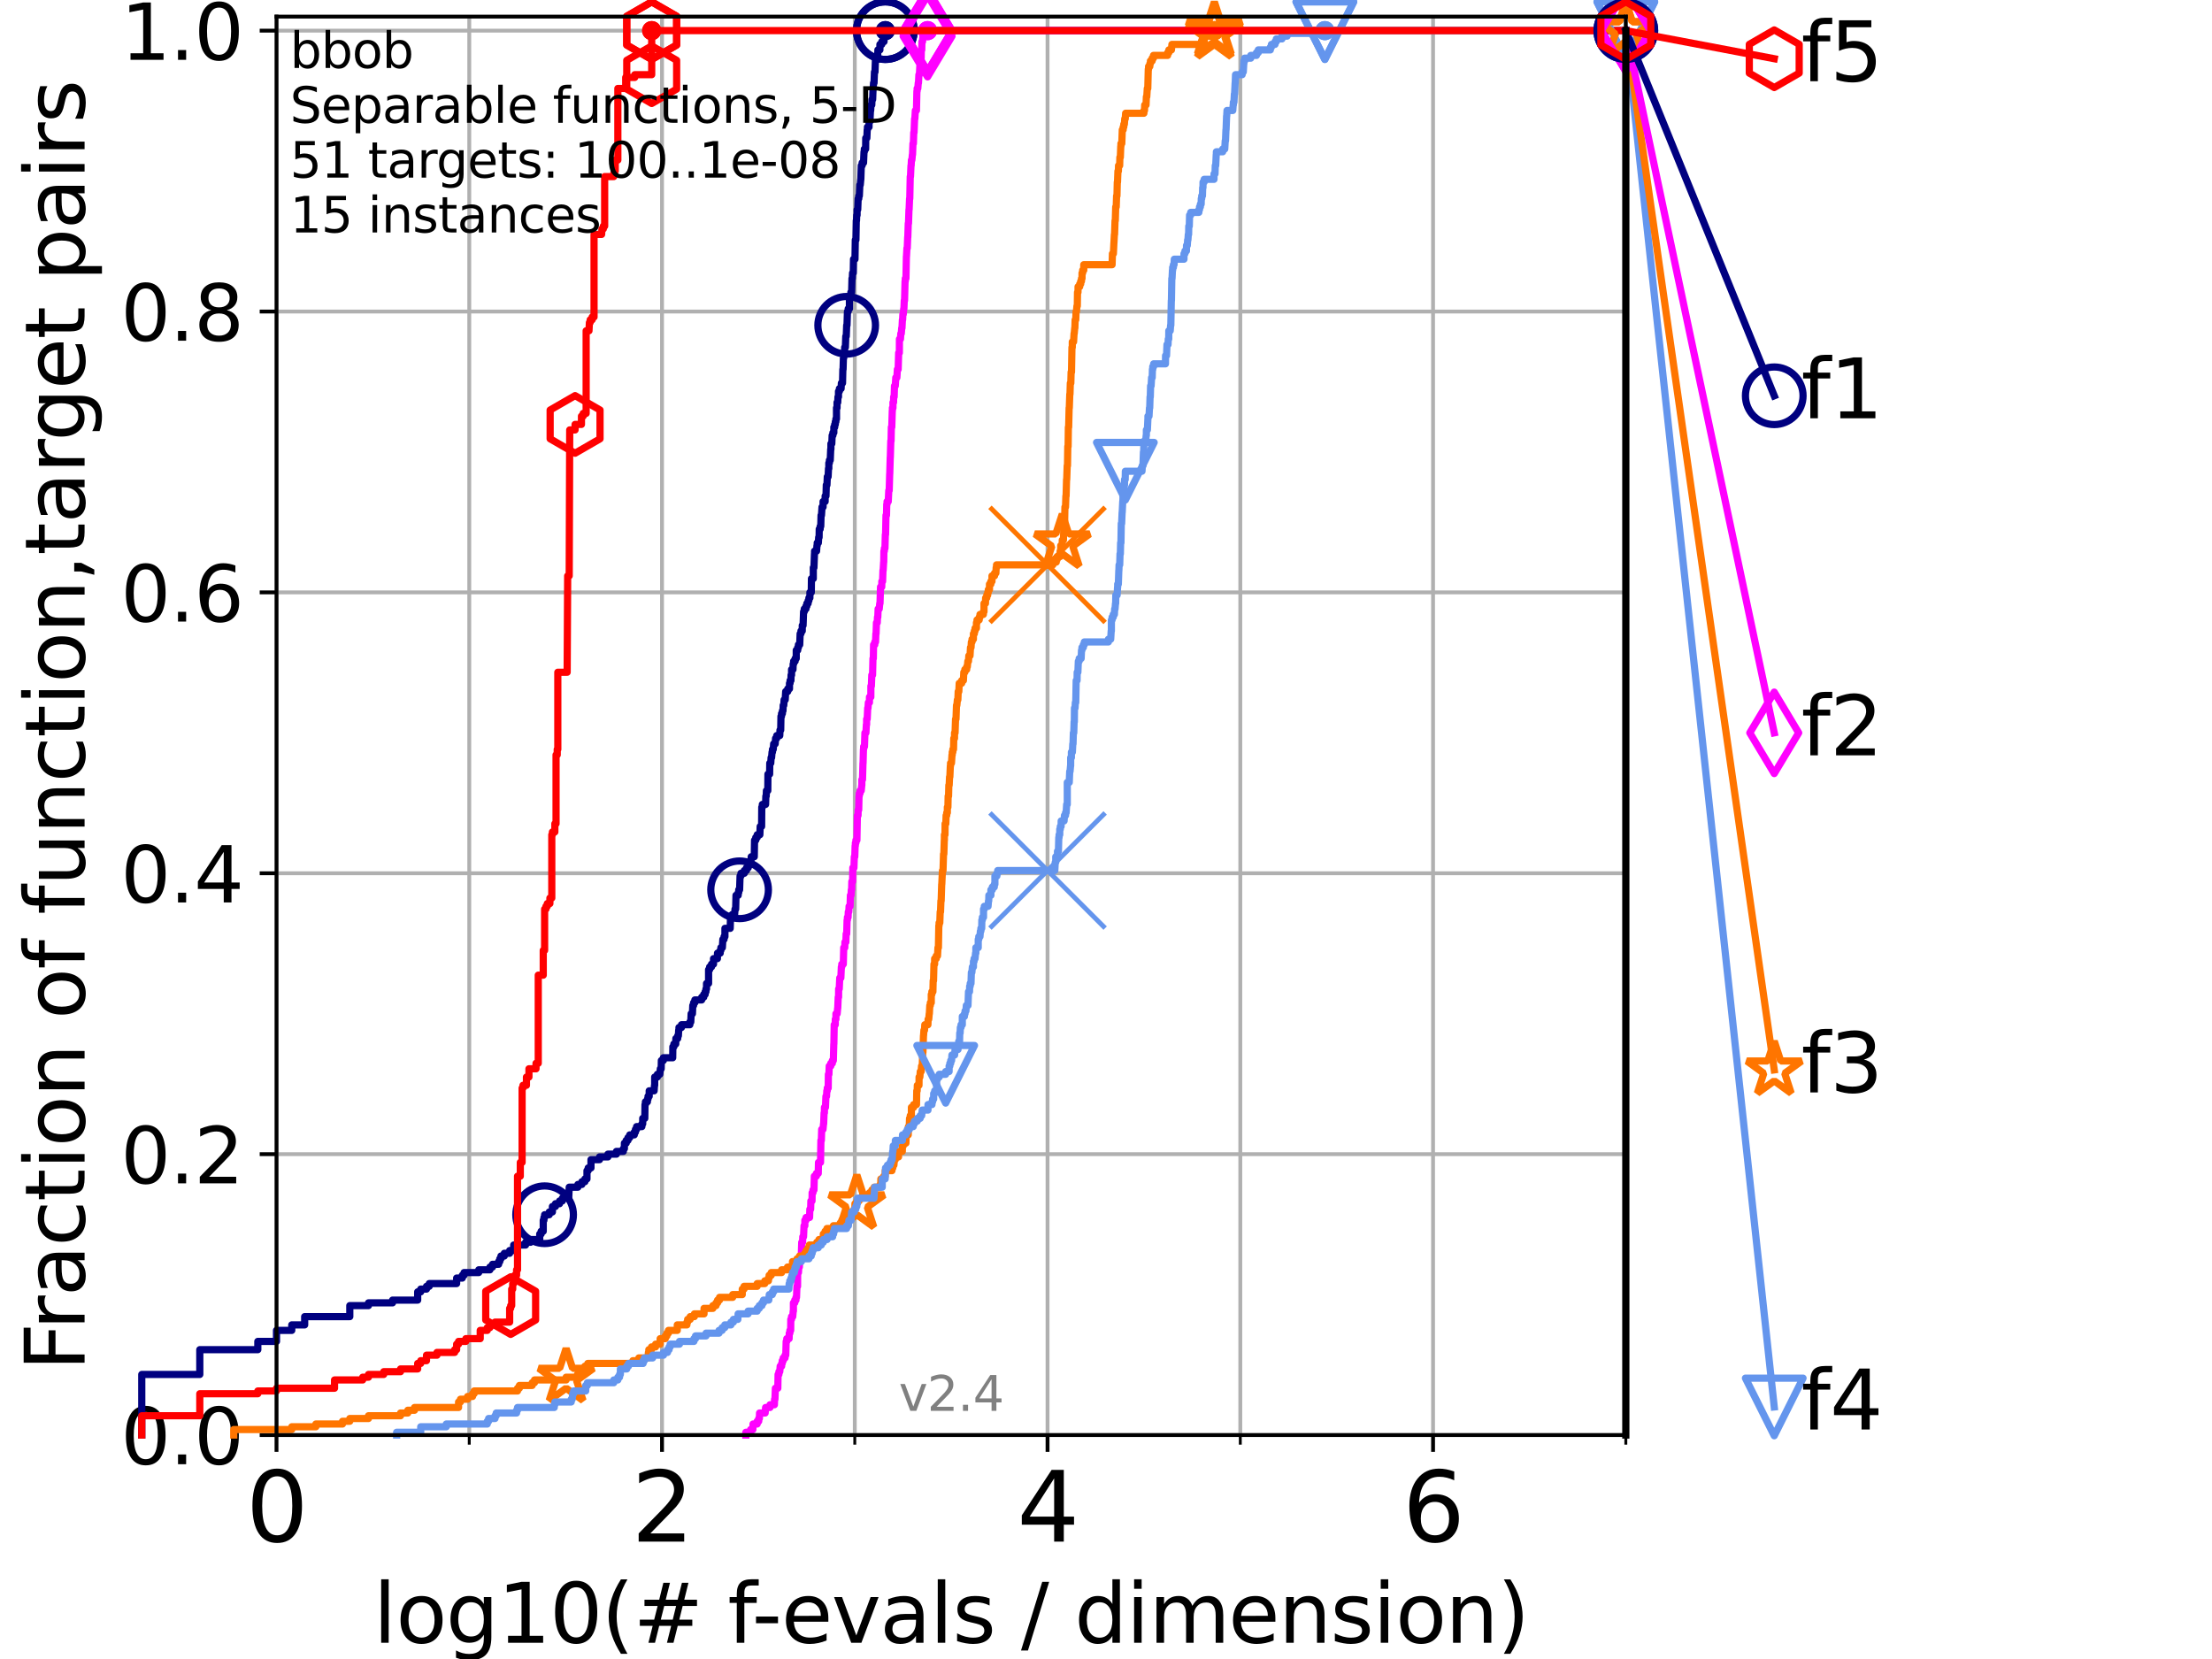 <?xml version="1.0" encoding="utf-8" standalone="no"?>
<!DOCTYPE svg PUBLIC "-//W3C//DTD SVG 1.1//EN"
  "http://www.w3.org/Graphics/SVG/1.1/DTD/svg11.dtd">
<svg height="345.6pt" version="1.1" viewBox="0 0 460.8 345.6" width="460.8pt" xmlns="http://www.w3.org/2000/svg" xmlns:xlink="http://www.w3.org/1999/xlink">
 <defs>
  <style type="text/css">*{stroke-linecap:butt;stroke-linejoin:round;}</style>
 </defs>
 <g id="figure_1">
  <g id="patch_1">
   <path d="M 0 345.6 
L 460.8 345.6 
L 460.8 0 
L 0 0 
z
" style="fill:#ffffff;"/>
  </g>
  <g id="axes_1">
   <g id="patch_2">
    <path d="M 57.6 298.944 
L 338.688 298.944 
L 338.688 3.456 
L 57.6 3.456 
z
" style="fill:#ffffff;"/>
   </g>
   <g id="matplotlib.axis_1">
    <g id="xtick_1">
     <g id="line2d_1">
      <path clip-path="url(#p0a6b65d704)" d="M 57.6 298.944 
L 57.6 3.456 
" style="fill:none;stroke:#b0b0b0;stroke-linecap:square;stroke-width:0.8;"/>
     </g>
     <g id="line2d_2">
      <defs>
       <path d="M 0 0 
L 0 3.5 
" id="m6b03e71d72" style="stroke:#000000;stroke-width:0.8;"/>
      </defs>
      <g>
       <use style="stroke:#000000;stroke-width:0.8;" x="57.6" xlink:href="#m6b03e71d72" y="298.944"/>
      </g>
     </g>
     <g id="text_1">
      <!-- 0 -->
      <g transform="translate(51.237 321.141)scale(0.2 -0.2)">
       <defs>
        <path d="M 2034 4250 
Q 1547 4250 1301 3770 
Q 1056 3291 1056 2328 
Q 1056 1369 1301 889 
Q 1547 409 2034 409 
Q 2525 409 2770 889 
Q 3016 1369 3016 2328 
Q 3016 3291 2770 3770 
Q 2525 4250 2034 4250 
z
M 2034 4750 
Q 2819 4750 3233 4129 
Q 3647 3509 3647 2328 
Q 3647 1150 3233 529 
Q 2819 -91 2034 -91 
Q 1250 -91 836 529 
Q 422 1150 422 2328 
Q 422 3509 836 4129 
Q 1250 4750 2034 4750 
z
" id="DejaVuSans-30" transform="scale(0.016)"/>
       </defs>
       <use xlink:href="#DejaVuSans-30"/>
      </g>
     </g>
    </g>
    <g id="xtick_2">
     <g id="line2d_3">
      <path clip-path="url(#p0a6b65d704)" d="M 137.911 298.944 
L 137.911 3.456 
" style="fill:none;stroke:#b0b0b0;stroke-linecap:square;stroke-width:0.8;"/>
     </g>
     <g id="line2d_4">
      <g>
       <use style="stroke:#000000;stroke-width:0.8;" x="137.911" xlink:href="#m6b03e71d72" y="298.944"/>
      </g>
     </g>
     <g id="text_2">
      <!-- 2 -->
      <g transform="translate(131.548 321.141)scale(0.2 -0.2)">
       <defs>
        <path d="M 1228 531 
L 3431 531 
L 3431 0 
L 469 0 
L 469 531 
Q 828 903 1448 1529 
Q 2069 2156 2228 2338 
Q 2531 2678 2651 2914 
Q 2772 3150 2772 3378 
Q 2772 3750 2511 3984 
Q 2250 4219 1831 4219 
Q 1534 4219 1204 4116 
Q 875 4013 500 3803 
L 500 4441 
Q 881 4594 1212 4672 
Q 1544 4750 1819 4750 
Q 2544 4750 2975 4387 
Q 3406 4025 3406 3419 
Q 3406 3131 3298 2873 
Q 3191 2616 2906 2266 
Q 2828 2175 2409 1742 
Q 1991 1309 1228 531 
z
" id="DejaVuSans-32" transform="scale(0.016)"/>
       </defs>
       <use xlink:href="#DejaVuSans-32"/>
      </g>
     </g>
    </g>
    <g id="xtick_3">
     <g id="line2d_5">
      <path clip-path="url(#p0a6b65d704)" d="M 218.222 298.944 
L 218.222 3.456 
" style="fill:none;stroke:#b0b0b0;stroke-linecap:square;stroke-width:0.8;"/>
     </g>
     <g id="line2d_6">
      <g>
       <use style="stroke:#000000;stroke-width:0.8;" x="218.222" xlink:href="#m6b03e71d72" y="298.944"/>
      </g>
     </g>
     <g id="text_3">
      <!-- 4 -->
      <g transform="translate(211.859 321.141)scale(0.2 -0.2)">
       <defs>
        <path d="M 2419 4116 
L 825 1625 
L 2419 1625 
L 2419 4116 
z
M 2253 4666 
L 3047 4666 
L 3047 1625 
L 3713 1625 
L 3713 1100 
L 3047 1100 
L 3047 0 
L 2419 0 
L 2419 1100 
L 313 1100 
L 313 1709 
L 2253 4666 
z
" id="DejaVuSans-34" transform="scale(0.016)"/>
       </defs>
       <use xlink:href="#DejaVuSans-34"/>
      </g>
     </g>
    </g>
    <g id="xtick_4">
     <g id="line2d_7">
      <path clip-path="url(#p0a6b65d704)" d="M 298.533 298.944 
L 298.533 3.456 
" style="fill:none;stroke:#b0b0b0;stroke-linecap:square;stroke-width:0.8;"/>
     </g>
     <g id="line2d_8">
      <g>
       <use style="stroke:#000000;stroke-width:0.8;" x="298.533" xlink:href="#m6b03e71d72" y="298.944"/>
      </g>
     </g>
     <g id="text_4">
      <!-- 6 -->
      <g transform="translate(292.17 321.141)scale(0.2 -0.2)">
       <defs>
        <path d="M 2113 2584 
Q 1688 2584 1439 2293 
Q 1191 2003 1191 1497 
Q 1191 994 1439 701 
Q 1688 409 2113 409 
Q 2538 409 2786 701 
Q 3034 994 3034 1497 
Q 3034 2003 2786 2293 
Q 2538 2584 2113 2584 
z
M 3366 4563 
L 3366 3988 
Q 3128 4100 2886 4159 
Q 2644 4219 2406 4219 
Q 1781 4219 1451 3797 
Q 1122 3375 1075 2522 
Q 1259 2794 1537 2939 
Q 1816 3084 2150 3084 
Q 2853 3084 3261 2657 
Q 3669 2231 3669 1497 
Q 3669 778 3244 343 
Q 2819 -91 2113 -91 
Q 1303 -91 875 529 
Q 447 1150 447 2328 
Q 447 3434 972 4092 
Q 1497 4750 2381 4750 
Q 2619 4750 2861 4703 
Q 3103 4656 3366 4563 
z
" id="DejaVuSans-36" transform="scale(0.016)"/>
       </defs>
       <use xlink:href="#DejaVuSans-36"/>
      </g>
     </g>
    </g>
    <g id="xtick_5">
     <g id="line2d_9">
      <path clip-path="url(#p0a6b65d704)" d="M 97.755 298.944 
L 97.755 3.456 
" style="fill:none;stroke:#b0b0b0;stroke-linecap:square;stroke-width:0.8;"/>
     </g>
     <g id="line2d_10">
      <defs>
       <path d="M 0 0 
L 0 2 
" id="m9af11996ac" style="stroke:#000000;stroke-width:0.6;"/>
      </defs>
      <g>
       <use style="stroke:#000000;stroke-width:0.6;" x="97.755" xlink:href="#m9af11996ac" y="298.944"/>
      </g>
     </g>
    </g>
    <g id="xtick_6">
     <g id="line2d_11">
      <path clip-path="url(#p0a6b65d704)" d="M 178.066 298.944 
L 178.066 3.456 
" style="fill:none;stroke:#b0b0b0;stroke-linecap:square;stroke-width:0.8;"/>
     </g>
     <g id="line2d_12">
      <g>
       <use style="stroke:#000000;stroke-width:0.6;" x="178.066" xlink:href="#m9af11996ac" y="298.944"/>
      </g>
     </g>
    </g>
    <g id="xtick_7">
     <g id="line2d_13">
      <path clip-path="url(#p0a6b65d704)" d="M 258.377 298.944 
L 258.377 3.456 
" style="fill:none;stroke:#b0b0b0;stroke-linecap:square;stroke-width:0.8;"/>
     </g>
     <g id="line2d_14">
      <g>
       <use style="stroke:#000000;stroke-width:0.6;" x="258.377" xlink:href="#m9af11996ac" y="298.944"/>
      </g>
     </g>
    </g>
    <g id="xtick_8">
     <g id="line2d_15">
      <path clip-path="url(#p0a6b65d704)" d="M 338.688 298.944 
L 338.688 3.456 
" style="fill:none;stroke:#b0b0b0;stroke-linecap:square;stroke-width:0.8;"/>
     </g>
     <g id="line2d_16">
      <g>
       <use style="stroke:#000000;stroke-width:0.6;" x="338.688" xlink:href="#m9af11996ac" y="298.944"/>
      </g>
     </g>
    </g>
    <g id="text_5">
     <!-- log10(# f-evals / dimension) -->
     <g transform="translate(77.764 342.218)scale(0.17 -0.17)">
      <defs>
       <path d="M 603 4863 
L 1178 4863 
L 1178 0 
L 603 0 
L 603 4863 
z
" id="DejaVuSans-6c" transform="scale(0.016)"/>
       <path d="M 1959 3097 
Q 1497 3097 1228 2736 
Q 959 2375 959 1747 
Q 959 1119 1226 758 
Q 1494 397 1959 397 
Q 2419 397 2687 759 
Q 2956 1122 2956 1747 
Q 2956 2369 2687 2733 
Q 2419 3097 1959 3097 
z
M 1959 3584 
Q 2709 3584 3137 3096 
Q 3566 2609 3566 1747 
Q 3566 888 3137 398 
Q 2709 -91 1959 -91 
Q 1206 -91 779 398 
Q 353 888 353 1747 
Q 353 2609 779 3096 
Q 1206 3584 1959 3584 
z
" id="DejaVuSans-6f" transform="scale(0.016)"/>
       <path d="M 2906 1791 
Q 2906 2416 2648 2759 
Q 2391 3103 1925 3103 
Q 1463 3103 1205 2759 
Q 947 2416 947 1791 
Q 947 1169 1205 825 
Q 1463 481 1925 481 
Q 2391 481 2648 825 
Q 2906 1169 2906 1791 
z
M 3481 434 
Q 3481 -459 3084 -895 
Q 2688 -1331 1869 -1331 
Q 1566 -1331 1297 -1286 
Q 1028 -1241 775 -1147 
L 775 -588 
Q 1028 -725 1275 -790 
Q 1522 -856 1778 -856 
Q 2344 -856 2625 -561 
Q 2906 -266 2906 331 
L 2906 616 
Q 2728 306 2450 153 
Q 2172 0 1784 0 
Q 1141 0 747 490 
Q 353 981 353 1791 
Q 353 2603 747 3093 
Q 1141 3584 1784 3584 
Q 2172 3584 2450 3431 
Q 2728 3278 2906 2969 
L 2906 3500 
L 3481 3500 
L 3481 434 
z
" id="DejaVuSans-67" transform="scale(0.016)"/>
       <path d="M 794 531 
L 1825 531 
L 1825 4091 
L 703 3866 
L 703 4441 
L 1819 4666 
L 2450 4666 
L 2450 531 
L 3481 531 
L 3481 0 
L 794 0 
L 794 531 
z
" id="DejaVuSans-31" transform="scale(0.016)"/>
       <path d="M 1984 4856 
Q 1566 4138 1362 3434 
Q 1159 2731 1159 2009 
Q 1159 1288 1364 580 
Q 1569 -128 1984 -844 
L 1484 -844 
Q 1016 -109 783 600 
Q 550 1309 550 2009 
Q 550 2706 781 3412 
Q 1013 4119 1484 4856 
L 1984 4856 
z
" id="DejaVuSans-28" transform="scale(0.016)"/>
       <path d="M 3272 2816 
L 2363 2816 
L 2100 1772 
L 3016 1772 
L 3272 2816 
z
M 2803 4594 
L 2478 3297 
L 3391 3297 
L 3719 4594 
L 4219 4594 
L 3897 3297 
L 4872 3297 
L 4872 2816 
L 3775 2816 
L 3519 1772 
L 4513 1772 
L 4513 1294 
L 3397 1294 
L 3072 0 
L 2572 0 
L 2894 1294 
L 1978 1294 
L 1656 0 
L 1153 0 
L 1478 1294 
L 494 1294 
L 494 1772 
L 1594 1772 
L 1856 2816 
L 850 2816 
L 850 3297 
L 1978 3297 
L 2297 4594 
L 2803 4594 
z
" id="DejaVuSans-23" transform="scale(0.016)"/>
       <path id="DejaVuSans-20" transform="scale(0.016)"/>
       <path d="M 2375 4863 
L 2375 4384 
L 1825 4384 
Q 1516 4384 1395 4259 
Q 1275 4134 1275 3809 
L 1275 3500 
L 2222 3500 
L 2222 3053 
L 1275 3053 
L 1275 0 
L 697 0 
L 697 3053 
L 147 3053 
L 147 3500 
L 697 3500 
L 697 3744 
Q 697 4328 969 4595 
Q 1241 4863 1831 4863 
L 2375 4863 
z
" id="DejaVuSans-66" transform="scale(0.016)"/>
       <path d="M 313 2009 
L 1997 2009 
L 1997 1497 
L 313 1497 
L 313 2009 
z
" id="DejaVuSans-2d" transform="scale(0.016)"/>
       <path d="M 3597 1894 
L 3597 1613 
L 953 1613 
Q 991 1019 1311 708 
Q 1631 397 2203 397 
Q 2534 397 2845 478 
Q 3156 559 3463 722 
L 3463 178 
Q 3153 47 2828 -22 
Q 2503 -91 2169 -91 
Q 1331 -91 842 396 
Q 353 884 353 1716 
Q 353 2575 817 3079 
Q 1281 3584 2069 3584 
Q 2775 3584 3186 3129 
Q 3597 2675 3597 1894 
z
M 3022 2063 
Q 3016 2534 2758 2815 
Q 2500 3097 2075 3097 
Q 1594 3097 1305 2825 
Q 1016 2553 972 2059 
L 3022 2063 
z
" id="DejaVuSans-65" transform="scale(0.016)"/>
       <path d="M 191 3500 
L 800 3500 
L 1894 563 
L 2988 3500 
L 3597 3500 
L 2284 0 
L 1503 0 
L 191 3500 
z
" id="DejaVuSans-76" transform="scale(0.016)"/>
       <path d="M 2194 1759 
Q 1497 1759 1228 1600 
Q 959 1441 959 1056 
Q 959 750 1161 570 
Q 1363 391 1709 391 
Q 2188 391 2477 730 
Q 2766 1069 2766 1631 
L 2766 1759 
L 2194 1759 
z
M 3341 1997 
L 3341 0 
L 2766 0 
L 2766 531 
Q 2569 213 2275 61 
Q 1981 -91 1556 -91 
Q 1019 -91 701 211 
Q 384 513 384 1019 
Q 384 1609 779 1909 
Q 1175 2209 1959 2209 
L 2766 2209 
L 2766 2266 
Q 2766 2663 2505 2880 
Q 2244 3097 1772 3097 
Q 1472 3097 1187 3025 
Q 903 2953 641 2809 
L 641 3341 
Q 956 3463 1253 3523 
Q 1550 3584 1831 3584 
Q 2591 3584 2966 3190 
Q 3341 2797 3341 1997 
z
" id="DejaVuSans-61" transform="scale(0.016)"/>
       <path d="M 2834 3397 
L 2834 2853 
Q 2591 2978 2328 3040 
Q 2066 3103 1784 3103 
Q 1356 3103 1142 2972 
Q 928 2841 928 2578 
Q 928 2378 1081 2264 
Q 1234 2150 1697 2047 
L 1894 2003 
Q 2506 1872 2764 1633 
Q 3022 1394 3022 966 
Q 3022 478 2636 193 
Q 2250 -91 1575 -91 
Q 1294 -91 989 -36 
Q 684 19 347 128 
L 347 722 
Q 666 556 975 473 
Q 1284 391 1588 391 
Q 1994 391 2212 530 
Q 2431 669 2431 922 
Q 2431 1156 2273 1281 
Q 2116 1406 1581 1522 
L 1381 1569 
Q 847 1681 609 1914 
Q 372 2147 372 2553 
Q 372 3047 722 3315 
Q 1072 3584 1716 3584 
Q 2034 3584 2315 3537 
Q 2597 3491 2834 3397 
z
" id="DejaVuSans-73" transform="scale(0.016)"/>
       <path d="M 1625 4666 
L 2156 4666 
L 531 -594 
L 0 -594 
L 1625 4666 
z
" id="DejaVuSans-2f" transform="scale(0.016)"/>
       <path d="M 2906 2969 
L 2906 4863 
L 3481 4863 
L 3481 0 
L 2906 0 
L 2906 525 
Q 2725 213 2448 61 
Q 2172 -91 1784 -91 
Q 1150 -91 751 415 
Q 353 922 353 1747 
Q 353 2572 751 3078 
Q 1150 3584 1784 3584 
Q 2172 3584 2448 3432 
Q 2725 3281 2906 2969 
z
M 947 1747 
Q 947 1113 1208 752 
Q 1469 391 1925 391 
Q 2381 391 2643 752 
Q 2906 1113 2906 1747 
Q 2906 2381 2643 2742 
Q 2381 3103 1925 3103 
Q 1469 3103 1208 2742 
Q 947 2381 947 1747 
z
" id="DejaVuSans-64" transform="scale(0.016)"/>
       <path d="M 603 3500 
L 1178 3500 
L 1178 0 
L 603 0 
L 603 3500 
z
M 603 4863 
L 1178 4863 
L 1178 4134 
L 603 4134 
L 603 4863 
z
" id="DejaVuSans-69" transform="scale(0.016)"/>
       <path d="M 3328 2828 
Q 3544 3216 3844 3400 
Q 4144 3584 4550 3584 
Q 5097 3584 5394 3201 
Q 5691 2819 5691 2113 
L 5691 0 
L 5113 0 
L 5113 2094 
Q 5113 2597 4934 2840 
Q 4756 3084 4391 3084 
Q 3944 3084 3684 2787 
Q 3425 2491 3425 1978 
L 3425 0 
L 2847 0 
L 2847 2094 
Q 2847 2600 2669 2842 
Q 2491 3084 2119 3084 
Q 1678 3084 1418 2786 
Q 1159 2488 1159 1978 
L 1159 0 
L 581 0 
L 581 3500 
L 1159 3500 
L 1159 2956 
Q 1356 3278 1631 3431 
Q 1906 3584 2284 3584 
Q 2666 3584 2933 3390 
Q 3200 3197 3328 2828 
z
" id="DejaVuSans-6d" transform="scale(0.016)"/>
       <path d="M 3513 2113 
L 3513 0 
L 2938 0 
L 2938 2094 
Q 2938 2591 2744 2837 
Q 2550 3084 2163 3084 
Q 1697 3084 1428 2787 
Q 1159 2491 1159 1978 
L 1159 0 
L 581 0 
L 581 3500 
L 1159 3500 
L 1159 2956 
Q 1366 3272 1645 3428 
Q 1925 3584 2291 3584 
Q 2894 3584 3203 3211 
Q 3513 2838 3513 2113 
z
" id="DejaVuSans-6e" transform="scale(0.016)"/>
       <path d="M 513 4856 
L 1013 4856 
Q 1481 4119 1714 3412 
Q 1947 2706 1947 2009 
Q 1947 1309 1714 600 
Q 1481 -109 1013 -844 
L 513 -844 
Q 928 -128 1133 580 
Q 1338 1288 1338 2009 
Q 1338 2731 1133 3434 
Q 928 4138 513 4856 
z
" id="DejaVuSans-29" transform="scale(0.016)"/>
      </defs>
      <use xlink:href="#DejaVuSans-6c"/>
      <use x="27.783" xlink:href="#DejaVuSans-6f"/>
      <use x="88.965" xlink:href="#DejaVuSans-67"/>
      <use x="152.441" xlink:href="#DejaVuSans-31"/>
      <use x="216.064" xlink:href="#DejaVuSans-30"/>
      <use x="279.688" xlink:href="#DejaVuSans-28"/>
      <use x="318.701" xlink:href="#DejaVuSans-23"/>
      <use x="402.49" xlink:href="#DejaVuSans-20"/>
      <use x="434.277" xlink:href="#DejaVuSans-66"/>
      <use x="463.982" xlink:href="#DejaVuSans-2d"/>
      <use x="500.066" xlink:href="#DejaVuSans-65"/>
      <use x="561.59" xlink:href="#DejaVuSans-76"/>
      <use x="620.77" xlink:href="#DejaVuSans-61"/>
      <use x="682.049" xlink:href="#DejaVuSans-6c"/>
      <use x="709.832" xlink:href="#DejaVuSans-73"/>
      <use x="761.932" xlink:href="#DejaVuSans-20"/>
      <use x="793.719" xlink:href="#DejaVuSans-2f"/>
      <use x="827.41" xlink:href="#DejaVuSans-20"/>
      <use x="859.197" xlink:href="#DejaVuSans-64"/>
      <use x="922.674" xlink:href="#DejaVuSans-69"/>
      <use x="950.457" xlink:href="#DejaVuSans-6d"/>
      <use x="1047.869" xlink:href="#DejaVuSans-65"/>
      <use x="1109.393" xlink:href="#DejaVuSans-6e"/>
      <use x="1172.771" xlink:href="#DejaVuSans-73"/>
      <use x="1224.871" xlink:href="#DejaVuSans-69"/>
      <use x="1252.654" xlink:href="#DejaVuSans-6f"/>
      <use x="1313.836" xlink:href="#DejaVuSans-6e"/>
      <use x="1377.215" xlink:href="#DejaVuSans-29"/>
     </g>
    </g>
   </g>
   <g id="matplotlib.axis_2">
    <g id="ytick_1">
     <g id="line2d_17">
      <path clip-path="url(#p0a6b65d704)" d="M 57.6 298.944 
L 338.688 298.944 
" style="fill:none;stroke:#b0b0b0;stroke-linecap:square;stroke-width:0.8;"/>
     </g>
     <g id="line2d_18">
      <defs>
       <path d="M 0 0 
L -3.5 0 
" id="mba8765fa28" style="stroke:#000000;stroke-width:0.8;"/>
      </defs>
      <g>
       <use style="stroke:#000000;stroke-width:0.8;" x="57.6" xlink:href="#mba8765fa28" y="298.944"/>
      </g>
     </g>
     <g id="text_6">
      <!-- 0.0 -->
      <g transform="translate(25.155 305.023)scale(0.16 -0.16)">
       <defs>
        <path d="M 684 794 
L 1344 794 
L 1344 0 
L 684 0 
L 684 794 
z
" id="DejaVuSans-2e" transform="scale(0.016)"/>
       </defs>
       <use xlink:href="#DejaVuSans-30"/>
       <use x="63.623" xlink:href="#DejaVuSans-2e"/>
       <use x="95.41" xlink:href="#DejaVuSans-30"/>
      </g>
     </g>
    </g>
    <g id="ytick_2">
     <g id="line2d_19">
      <path clip-path="url(#p0a6b65d704)" d="M 57.6 240.432 
L 338.688 240.432 
" style="fill:none;stroke:#b0b0b0;stroke-linecap:square;stroke-width:0.8;"/>
     </g>
     <g id="line2d_20">
      <g>
       <use style="stroke:#000000;stroke-width:0.8;" x="57.6" xlink:href="#mba8765fa28" y="240.432"/>
      </g>
     </g>
     <g id="text_7">
      <!-- 0.2 -->
      <g transform="translate(25.155 246.51)scale(0.16 -0.16)">
       <use xlink:href="#DejaVuSans-30"/>
       <use x="63.623" xlink:href="#DejaVuSans-2e"/>
       <use x="95.41" xlink:href="#DejaVuSans-32"/>
      </g>
     </g>
    </g>
    <g id="ytick_3">
     <g id="line2d_21">
      <path clip-path="url(#p0a6b65d704)" d="M 57.6 181.919 
L 338.688 181.919 
" style="fill:none;stroke:#b0b0b0;stroke-linecap:square;stroke-width:0.8;"/>
     </g>
     <g id="line2d_22">
      <g>
       <use style="stroke:#000000;stroke-width:0.8;" x="57.6" xlink:href="#mba8765fa28" y="181.919"/>
      </g>
     </g>
     <g id="text_8">
      <!-- 0.4 -->
      <g transform="translate(25.155 187.998)scale(0.16 -0.16)">
       <use xlink:href="#DejaVuSans-30"/>
       <use x="63.623" xlink:href="#DejaVuSans-2e"/>
       <use x="95.41" xlink:href="#DejaVuSans-34"/>
      </g>
     </g>
    </g>
    <g id="ytick_4">
     <g id="line2d_23">
      <path clip-path="url(#p0a6b65d704)" d="M 57.6 123.407 
L 338.688 123.407 
" style="fill:none;stroke:#b0b0b0;stroke-linecap:square;stroke-width:0.8;"/>
     </g>
     <g id="line2d_24">
      <g>
       <use style="stroke:#000000;stroke-width:0.8;" x="57.6" xlink:href="#mba8765fa28" y="123.407"/>
      </g>
     </g>
     <g id="text_9">
      <!-- 0.6 -->
      <g transform="translate(25.155 129.485)scale(0.16 -0.16)">
       <use xlink:href="#DejaVuSans-30"/>
       <use x="63.623" xlink:href="#DejaVuSans-2e"/>
       <use x="95.41" xlink:href="#DejaVuSans-36"/>
      </g>
     </g>
    </g>
    <g id="ytick_5">
     <g id="line2d_25">
      <path clip-path="url(#p0a6b65d704)" d="M 57.6 64.894 
L 338.688 64.894 
" style="fill:none;stroke:#b0b0b0;stroke-linecap:square;stroke-width:0.8;"/>
     </g>
     <g id="line2d_26">
      <g>
       <use style="stroke:#000000;stroke-width:0.8;" x="57.6" xlink:href="#mba8765fa28" y="64.894"/>
      </g>
     </g>
     <g id="text_10">
      <!-- 0.8 -->
      <g transform="translate(25.155 70.973)scale(0.16 -0.16)">
       <defs>
        <path d="M 2034 2216 
Q 1584 2216 1326 1975 
Q 1069 1734 1069 1313 
Q 1069 891 1326 650 
Q 1584 409 2034 409 
Q 2484 409 2743 651 
Q 3003 894 3003 1313 
Q 3003 1734 2745 1975 
Q 2488 2216 2034 2216 
z
M 1403 2484 
Q 997 2584 770 2862 
Q 544 3141 544 3541 
Q 544 4100 942 4425 
Q 1341 4750 2034 4750 
Q 2731 4750 3128 4425 
Q 3525 4100 3525 3541 
Q 3525 3141 3298 2862 
Q 3072 2584 2669 2484 
Q 3125 2378 3379 2068 
Q 3634 1759 3634 1313 
Q 3634 634 3220 271 
Q 2806 -91 2034 -91 
Q 1263 -91 848 271 
Q 434 634 434 1313 
Q 434 1759 690 2068 
Q 947 2378 1403 2484 
z
M 1172 3481 
Q 1172 3119 1398 2916 
Q 1625 2713 2034 2713 
Q 2441 2713 2670 2916 
Q 2900 3119 2900 3481 
Q 2900 3844 2670 4047 
Q 2441 4250 2034 4250 
Q 1625 4250 1398 4047 
Q 1172 3844 1172 3481 
z
" id="DejaVuSans-38" transform="scale(0.016)"/>
       </defs>
       <use xlink:href="#DejaVuSans-30"/>
       <use x="63.623" xlink:href="#DejaVuSans-2e"/>
       <use x="95.41" xlink:href="#DejaVuSans-38"/>
      </g>
     </g>
    </g>
    <g id="ytick_6">
     <g id="line2d_27">
      <path clip-path="url(#p0a6b65d704)" d="M 57.6 6.382 
L 338.688 6.382 
" style="fill:none;stroke:#b0b0b0;stroke-linecap:square;stroke-width:0.8;"/>
     </g>
     <g id="line2d_28">
      <g>
       <use style="stroke:#000000;stroke-width:0.8;" x="57.6" xlink:href="#mba8765fa28" y="6.382"/>
      </g>
     </g>
     <g id="text_11">
      <!-- 1.0 -->
      <g transform="translate(25.155 12.46)scale(0.16 -0.16)">
       <use xlink:href="#DejaVuSans-31"/>
       <use x="63.623" xlink:href="#DejaVuSans-2e"/>
       <use x="95.41" xlink:href="#DejaVuSans-30"/>
      </g>
     </g>
    </g>
    <g id="text_12">
     <!-- Fraction of function,target pairs -->
     <g transform="translate(17.62 285.585)rotate(-90)scale(0.17 -0.17)">
      <defs>
       <path d="M 628 4666 
L 3309 4666 
L 3309 4134 
L 1259 4134 
L 1259 2759 
L 3109 2759 
L 3109 2228 
L 1259 2228 
L 1259 0 
L 628 0 
L 628 4666 
z
" id="DejaVuSans-46" transform="scale(0.016)"/>
       <path d="M 2631 2963 
Q 2534 3019 2420 3045 
Q 2306 3072 2169 3072 
Q 1681 3072 1420 2755 
Q 1159 2438 1159 1844 
L 1159 0 
L 581 0 
L 581 3500 
L 1159 3500 
L 1159 2956 
Q 1341 3275 1631 3429 
Q 1922 3584 2338 3584 
Q 2397 3584 2469 3576 
Q 2541 3569 2628 3553 
L 2631 2963 
z
" id="DejaVuSans-72" transform="scale(0.016)"/>
       <path d="M 3122 3366 
L 3122 2828 
Q 2878 2963 2633 3030 
Q 2388 3097 2138 3097 
Q 1578 3097 1268 2742 
Q 959 2388 959 1747 
Q 959 1106 1268 751 
Q 1578 397 2138 397 
Q 2388 397 2633 464 
Q 2878 531 3122 666 
L 3122 134 
Q 2881 22 2623 -34 
Q 2366 -91 2075 -91 
Q 1284 -91 818 406 
Q 353 903 353 1747 
Q 353 2603 823 3093 
Q 1294 3584 2113 3584 
Q 2378 3584 2631 3529 
Q 2884 3475 3122 3366 
z
" id="DejaVuSans-63" transform="scale(0.016)"/>
       <path d="M 1172 4494 
L 1172 3500 
L 2356 3500 
L 2356 3053 
L 1172 3053 
L 1172 1153 
Q 1172 725 1289 603 
Q 1406 481 1766 481 
L 2356 481 
L 2356 0 
L 1766 0 
Q 1100 0 847 248 
Q 594 497 594 1153 
L 594 3053 
L 172 3053 
L 172 3500 
L 594 3500 
L 594 4494 
L 1172 4494 
z
" id="DejaVuSans-74" transform="scale(0.016)"/>
       <path d="M 544 1381 
L 544 3500 
L 1119 3500 
L 1119 1403 
Q 1119 906 1312 657 
Q 1506 409 1894 409 
Q 2359 409 2629 706 
Q 2900 1003 2900 1516 
L 2900 3500 
L 3475 3500 
L 3475 0 
L 2900 0 
L 2900 538 
Q 2691 219 2414 64 
Q 2138 -91 1772 -91 
Q 1169 -91 856 284 
Q 544 659 544 1381 
z
M 1991 3584 
L 1991 3584 
z
" id="DejaVuSans-75" transform="scale(0.016)"/>
       <path d="M 750 794 
L 1409 794 
L 1409 256 
L 897 -744 
L 494 -744 
L 750 256 
L 750 794 
z
" id="DejaVuSans-2c" transform="scale(0.016)"/>
       <path d="M 1159 525 
L 1159 -1331 
L 581 -1331 
L 581 3500 
L 1159 3500 
L 1159 2969 
Q 1341 3281 1617 3432 
Q 1894 3584 2278 3584 
Q 2916 3584 3314 3078 
Q 3713 2572 3713 1747 
Q 3713 922 3314 415 
Q 2916 -91 2278 -91 
Q 1894 -91 1617 61 
Q 1341 213 1159 525 
z
M 3116 1747 
Q 3116 2381 2855 2742 
Q 2594 3103 2138 3103 
Q 1681 3103 1420 2742 
Q 1159 2381 1159 1747 
Q 1159 1113 1420 752 
Q 1681 391 2138 391 
Q 2594 391 2855 752 
Q 3116 1113 3116 1747 
z
" id="DejaVuSans-70" transform="scale(0.016)"/>
      </defs>
      <use xlink:href="#DejaVuSans-46"/>
      <use x="50.27" xlink:href="#DejaVuSans-72"/>
      <use x="91.383" xlink:href="#DejaVuSans-61"/>
      <use x="152.662" xlink:href="#DejaVuSans-63"/>
      <use x="207.643" xlink:href="#DejaVuSans-74"/>
      <use x="246.852" xlink:href="#DejaVuSans-69"/>
      <use x="274.635" xlink:href="#DejaVuSans-6f"/>
      <use x="335.816" xlink:href="#DejaVuSans-6e"/>
      <use x="399.195" xlink:href="#DejaVuSans-20"/>
      <use x="430.982" xlink:href="#DejaVuSans-6f"/>
      <use x="492.164" xlink:href="#DejaVuSans-66"/>
      <use x="527.369" xlink:href="#DejaVuSans-20"/>
      <use x="559.156" xlink:href="#DejaVuSans-66"/>
      <use x="594.361" xlink:href="#DejaVuSans-75"/>
      <use x="657.74" xlink:href="#DejaVuSans-6e"/>
      <use x="721.119" xlink:href="#DejaVuSans-63"/>
      <use x="776.1" xlink:href="#DejaVuSans-74"/>
      <use x="815.309" xlink:href="#DejaVuSans-69"/>
      <use x="843.092" xlink:href="#DejaVuSans-6f"/>
      <use x="904.273" xlink:href="#DejaVuSans-6e"/>
      <use x="967.652" xlink:href="#DejaVuSans-2c"/>
      <use x="999.439" xlink:href="#DejaVuSans-74"/>
      <use x="1038.648" xlink:href="#DejaVuSans-61"/>
      <use x="1099.928" xlink:href="#DejaVuSans-72"/>
      <use x="1139.291" xlink:href="#DejaVuSans-67"/>
      <use x="1202.768" xlink:href="#DejaVuSans-65"/>
      <use x="1264.291" xlink:href="#DejaVuSans-74"/>
      <use x="1303.5" xlink:href="#DejaVuSans-20"/>
      <use x="1335.287" xlink:href="#DejaVuSans-70"/>
      <use x="1398.764" xlink:href="#DejaVuSans-61"/>
      <use x="1460.043" xlink:href="#DejaVuSans-69"/>
      <use x="1487.826" xlink:href="#DejaVuSans-72"/>
      <use x="1528.939" xlink:href="#DejaVuSans-73"/>
     </g>
    </g>
   </g>
   <g id="line2d_29">
    <defs>
     <path d="M 0 1.5 
C 0.398 1.5 0.779 1.342 1.061 1.061 
C 1.342 0.779 1.5 0.398 1.5 0 
C 1.5 -0.398 1.342 -0.779 1.061 -1.061 
C 0.779 -1.342 0.398 -1.5 0 -1.5 
C -0.398 -1.5 -0.779 -1.342 -1.061 -1.061 
C -1.342 -0.779 -1.5 -0.398 -1.5 0 
C -1.5 0.398 -1.342 0.779 -1.061 1.061 
C -0.779 1.342 -0.398 1.5 0 1.5 
z
" id="maa994ea5e1" style="stroke:#000080;"/>
    </defs>
    <g>
     <use style="fill:#000080;stroke:#000080;" x="184.435" xlink:href="#maa994ea5e1" y="6.382"/>
     <use style="fill:#000080;stroke:#000080;" x="184.435" xlink:href="#maa994ea5e1" y="6.382"/>
    </g>
   </g>
   <g id="line2d_30">
    <path d="M 29.533 298.944 
L 29.533 286.324 
L 41.621 286.324 
L 41.621 281.161 
L 53.709 281.161 
L 53.709 279.44 
L 57.6 279.44 
L 57.6 277.145 
L 60.78 277.145 
L 60.78 275.998 
L 63.468 275.998 
L 63.468 274.277 
L 72.868 274.277 
L 72.868 271.982 
L 76.759 271.982 
L 76.759 271.409 
L 81.776 271.409 
L 81.776 270.835 
L 87.01 270.835 
L 87.01 269.114 
L 87.644 269.114 
L 87.644 268.54 
L 88.847 268.54 
L 88.847 267.967 
L 89.419 267.967 
L 89.419 267.393 
L 95.125 267.393 
L 95.125 266.246 
L 96.301 266.246 
L 96.301 265.672 
L 96.676 265.672 
L 96.676 265.099 
L 99.732 265.099 
L 99.732 264.525 
L 102.06 264.525 
L 102.06 263.951 
L 102.597 263.951 
L 102.597 263.378 
L 103.871 263.378 
L 103.871 262.804 
L 104.115 262.804 
L 104.115 262.23 
L 104.355 262.23 
L 104.355 261.657 
L 105.057 261.657 
L 105.057 261.083 
L 106.169 261.083 
L 106.169 260.509 
L 107.009 260.509 
L 107.009 259.362 
L 109.491 259.362 
L 109.491 258.788 
L 110.527 258.788 
L 110.527 258.215 
L 112.432 258.215 
L 112.432 257.067 
L 112.73 257.067 
L 112.73 256.494 
L 113.168 256.494 
L 113.168 254.199 
L 113.311 254.199 
L 113.311 253.626 
L 113.454 253.626 
L 113.454 253.052 
L 114.419 253.052 
L 114.419 252.478 
L 115.077 252.478 
L 115.077 251.331 
L 115.711 251.331 
L 115.711 250.757 
L 116.562 250.757 
L 116.562 250.184 
L 117.145 250.184 
L 117.145 249.61 
L 118.471 249.61 
L 118.577 247.315 
L 120.382 247.315 
L 120.382 246.742 
L 121.219 246.742 
L 121.219 246.168 
L 121.844 246.168 
L 121.844 245.594 
L 122.277 245.594 
L 122.277 243.873 
L 122.531 243.873 
L 122.531 243.3 
L 123.111 243.3 
L 123.111 241.579 
L 124.892 241.579 
L 124.892 241.005 
L 126.64 241.005 
L 126.64 240.432 
L 128.411 240.432 
L 128.411 239.858 
L 129.853 239.858 
L 129.853 239.284 
L 130.073 239.284 
L 130.073 238.137 
L 130.452 238.137 
L 130.452 237.563 
L 130.822 237.563 
L 130.822 236.99 
L 131.185 236.99 
L 131.185 236.416 
L 132.133 236.416 
L 132.133 235.842 
L 132.375 235.842 
L 132.375 235.269 
L 132.613 235.269 
L 132.613 234.695 
L 133.712 234.695 
L 133.712 234.121 
L 133.888 234.121 
L 133.888 232.974 
L 134.322 232.974 
L 134.365 230.106 
L 134.45 230.106 
L 134.45 229.532 
L 134.87 229.532 
L 134.87 228.958 
L 134.994 228.958 
L 134.994 228.385 
L 135.24 228.385 
L 135.24 227.238 
L 136.266 227.238 
L 136.343 226.09 
L 136.381 226.09 
L 136.381 224.369 
L 136.943 224.369 
L 136.943 223.796 
L 137.451 223.796 
L 137.559 222.648 
L 137.736 222.648 
L 137.771 220.927 
L 138.188 220.927 
L 138.188 220.354 
L 140.135 220.354 
L 140.165 218.059 
L 140.379 218.059 
L 140.379 217.485 
L 140.768 217.485 
L 140.797 216.338 
L 141.177 216.338 
L 141.177 215.765 
L 141.321 215.765 
L 141.379 214.617 
L 141.436 214.617 
L 141.436 214.044 
L 141.969 214.044 
L 141.969 213.47 
L 143.704 213.47 
L 143.704 212.896 
L 143.903 212.896 
L 143.977 211.175 
L 144.246 211.175 
L 144.318 209.454 
L 144.487 209.454 
L 144.487 208.881 
L 144.748 208.881 
L 144.748 208.307 
L 146.173 208.307 
L 146.173 207.733 
L 146.602 207.733 
L 146.602 207.16 
L 146.896 207.16 
L 146.896 206.586 
L 147.062 206.586 
L 147.062 206.012 
L 147.185 206.012 
L 147.185 204.865 
L 147.61 204.865 
L 147.61 201.997 
L 147.829 201.997 
L 147.829 201.423 
L 148.219 201.423 
L 148.219 200.85 
L 148.639 200.85 
L 148.639 199.702 
L 149.45 199.702 
L 149.468 198.555 
L 150.034 198.555 
L 150.034 197.981 
L 150.172 197.981 
L 150.172 197.408 
L 150.48 197.408 
L 150.582 195.687 
L 150.833 195.687 
L 150.833 195.113 
L 151.015 195.113 
L 151.015 193.392 
L 152.115 193.392 
L 152.161 191.671 
L 152.253 191.671 
L 152.253 191.097 
L 152.512 191.097 
L 152.512 190.524 
L 153.032 190.524 
L 153.12 189.377 
L 153.251 189.377 
L 153.323 186.508 
L 153.778 186.508 
L 153.778 185.935 
L 153.89 185.935 
L 153.89 185.361 
L 154.071 185.361 
L 154.167 182.493 
L 154.358 182.493 
L 154.358 181.919 
L 155.051 181.919 
L 155.051 181.345 
L 155.502 181.345 
L 155.502 180.772 
L 155.867 180.772 
L 155.867 180.198 
L 156.236 180.198 
L 156.236 179.624 
L 156.418 179.624 
L 156.491 178.477 
L 157.128 178.477 
L 157.186 175.035 
L 157.438 175.035 
L 157.438 174.462 
L 157.743 174.462 
L 157.743 173.888 
L 158.293 173.888 
L 158.358 172.167 
L 158.658 172.167 
L 158.69 168.151 
L 158.806 168.151 
L 158.806 167.578 
L 159.487 167.578 
L 159.538 165.857 
L 159.618 165.857 
L 159.658 164.709 
L 159.946 164.709 
L 159.976 161.268 
L 160.327 161.268 
L 160.356 158.973 
L 160.566 158.973 
L 160.633 157.826 
L 160.737 157.826 
L 160.831 156.678 
L 160.915 156.678 
L 160.915 156.105 
L 161.082 156.105 
L 161.165 154.957 
L 161.484 154.957 
L 161.565 153.81 
L 161.806 153.81 
L 161.806 153.236 
L 162.441 153.236 
L 162.483 152.089 
L 162.636 152.089 
L 162.687 149.221 
L 162.804 149.221 
L 162.804 148.647 
L 162.987 148.647 
L 162.987 148.074 
L 163.111 148.074 
L 163.152 146.926 
L 163.275 146.926 
L 163.348 145.779 
L 163.574 145.779 
L 163.67 144.058 
L 164.102 144.058 
L 164.102 143.484 
L 164.463 143.484 
L 164.463 142.337 
L 164.585 142.337 
L 164.585 141.763 
L 164.765 141.763 
L 164.795 140.616 
L 164.899 140.616 
L 164.899 139.469 
L 165.194 139.469 
L 165.23 138.322 
L 165.324 138.322 
L 165.324 137.748 
L 165.64 137.748 
L 165.64 137.174 
L 165.873 137.174 
L 165.873 135.453 
L 166.179 135.453 
L 166.179 134.88 
L 166.324 134.88 
L 166.324 134.306 
L 166.595 134.306 
L 166.682 132.011 
L 166.856 132.011 
L 166.856 131.438 
L 167.126 131.438 
L 167.126 130.29 
L 167.295 130.29 
L 167.398 127.422 
L 167.545 127.422 
L 167.545 126.848 
L 167.892 126.848 
L 167.892 126.275 
L 168.085 126.275 
L 168.085 125.701 
L 168.349 125.701 
L 168.349 125.128 
L 168.506 125.128 
L 168.506 124.554 
L 168.716 124.554 
L 168.716 123.407 
L 169.006 123.407 
L 169.041 120.538 
L 169.423 120.538 
L 169.423 118.244 
L 169.56 118.244 
L 169.668 115.375 
L 169.69 115.375 
L 169.69 114.802 
L 170.108 114.802 
L 170.185 113.654 
L 170.24 113.654 
L 170.24 113.081 
L 170.478 113.081 
L 170.543 111.934 
L 170.634 111.934 
L 170.661 110.213 
L 170.857 110.213 
L 170.857 109.639 
L 170.978 109.639 
L 171.041 107.344 
L 171.129 107.344 
L 171.238 105.623 
L 171.463 105.623 
L 171.463 104.476 
L 171.891 104.476 
L 171.891 103.329 
L 172.069 103.329 
L 172.133 101.034 
L 172.269 101.034 
L 172.342 99.313 
L 172.511 99.313 
L 172.592 97.592 
L 172.659 97.592 
L 172.659 96.445 
L 172.777 96.445 
L 172.777 95.871 
L 172.956 95.871 
L 173.049 93.577 
L 173.096 93.577 
L 173.096 92.429 
L 173.28 92.429 
L 173.349 90.708 
L 173.508 90.708 
L 173.508 90.135 
L 173.702 90.135 
L 173.702 88.987 
L 173.88 88.987 
L 173.88 88.414 
L 174.013 88.414 
L 174.013 87.84 
L 174.131 87.84 
L 174.131 87.267 
L 174.257 87.267 
L 174.257 84.972 
L 174.37 84.972 
L 174.37 83.825 
L 174.516 83.825 
L 174.563 82.677 
L 174.673 82.677 
L 174.673 81.53 
L 174.859 81.53 
L 174.859 80.956 
L 175.216 80.956 
L 175.273 79.809 
L 175.513 79.809 
L 175.581 76.941 
L 175.626 76.941 
L 175.694 74.646 
L 175.746 74.646 
L 175.746 74.073 
L 175.932 74.073 
L 175.963 72.352 
L 176.108 72.352 
L 176.19 70.057 
L 176.291 70.057 
L 176.379 67.762 
L 176.445 67.762 
L 176.54 64.894 
L 176.692 64.894 
L 176.692 64.32 
L 176.95 64.32 
L 176.95 62.026 
L 177.223 62.026 
L 177.252 60.879 
L 177.412 60.879 
L 177.485 58.01 
L 177.553 58.01 
L 177.603 56.863 
L 177.75 56.863 
L 177.803 53.995 
L 178.108 53.995 
L 178.174 49.979 
L 178.305 49.979 
L 178.381 45.964 
L 178.425 45.964 
L 178.466 44.816 
L 178.548 44.816 
L 178.548 43.669 
L 178.68 43.669 
L 178.767 41.374 
L 178.897 41.374 
L 178.897 40.801 
L 179.017 40.801 
L 179.119 38.506 
L 179.21 38.506 
L 179.311 37.359 
L 179.328 37.359 
L 179.421 34.491 
L 179.598 34.491 
L 179.598 33.917 
L 179.889 33.917 
L 179.99 31.622 
L 180.055 31.622 
L 180.055 31.049 
L 180.327 31.049 
L 180.351 28.754 
L 180.582 28.754 
L 180.655 27.033 
L 180.703 27.033 
L 180.703 26.459 
L 181.035 26.459 
L 181.035 25.312 
L 181.225 25.312 
L 181.33 23.018 
L 181.379 23.018 
L 181.437 21.87 
L 181.608 21.87 
L 181.648 20.723 
L 181.787 20.723 
L 181.877 18.428 
L 181.899 18.428 
L 181.974 17.281 
L 182.075 17.281 
L 182.166 14.986 
L 182.278 14.986 
L 182.36 12.692 
L 182.496 12.692 
L 182.496 12.118 
L 182.813 12.118 
L 182.882 10.397 
L 183.3 10.397 
L 183.3 9.25 
L 183.691 9.25 
L 183.691 8.676 
L 184.157 8.676 
L 184.25 6.955 
L 184.435 6.955 
L 184.435 6.382 
L 338.688 6.382 
L 338.688 6.382 
" style="fill:none;stroke:#000080;stroke-linecap:square;stroke-width:1.5;"/>
   </g>
   <g id="line2d_31">
    <defs>
     <path d="M 0 6 
C 1.591 6 3.117 5.368 4.243 4.243 
C 5.368 3.117 6 1.591 6 0 
C 6 -1.591 5.368 -3.117 4.243 -4.243 
C 3.117 -5.368 1.591 -6 0 -6 
C -1.591 -6 -3.117 -5.368 -4.243 -4.243 
C -5.368 -3.117 -6 -1.591 -6 0 
C -6 1.591 -5.368 3.117 -4.243 4.243 
C -3.117 5.368 -1.591 6 0 6 
z
" id="mc31e87626e" style="stroke:#000080;stroke-width:1.5;"/>
    </defs>
    <g>
     <use style="fill-opacity:0;stroke:#000080;stroke-width:1.5;" x="113.454" xlink:href="#mc31e87626e" y="253.052"/>
     <use style="fill-opacity:0;stroke:#000080;stroke-width:1.5;" x="154.071" xlink:href="#mc31e87626e" y="185.361"/>
     <use style="fill-opacity:0;stroke:#000080;stroke-width:1.5;" x="176.379" xlink:href="#mc31e87626e" y="67.762"/>
     <use style="fill-opacity:0;stroke:#000080;stroke-width:1.5;" x="184.435" xlink:href="#mc31e87626e" y="6.382"/>
     <use style="fill-opacity:0;stroke:#000080;stroke-width:1.5;" x="184.435" xlink:href="#mc31e87626e" y="6.382"/>
     <use style="fill-opacity:0;stroke:#000080;stroke-width:1.5;" x="338.688" xlink:href="#mc31e87626e" y="6.382"/>
    </g>
   </g>
   <g id="line2d_32">
    <path style="fill:none;stroke:#000080;stroke-linecap:square;stroke-width:1.5;"/>
    <g/>
   </g>
   <g id="line2d_33">
    <defs>
     <path d="M 0 1.5 
C 0.398 1.5 0.779 1.342 1.061 1.061 
C 1.342 0.779 1.5 0.398 1.5 0 
C 1.5 -0.398 1.342 -0.779 1.061 -1.061 
C 0.779 -1.342 0.398 -1.5 0 -1.5 
C -0.398 -1.5 -0.779 -1.342 -1.061 -1.061 
C -1.342 -0.779 -1.5 -0.398 -1.5 0 
C -1.5 0.398 -1.342 0.779 -1.061 1.061 
C -0.779 1.342 -0.398 1.5 0 1.5 
z
" id="mfd4783d24b" style="stroke:#ff00ff;"/>
    </defs>
    <g>
     <use style="fill:#ff00ff;stroke:#ff00ff;" x="193.232" xlink:href="#mfd4783d24b" y="6.382"/>
     <use style="fill:#ff00ff;stroke:#ff00ff;" x="193.232" xlink:href="#mfd4783d24b" y="6.382"/>
    </g>
   </g>
   <g id="line2d_34">
    <path d="M 155.374 298.944 
L 155.374 298.37 
L 156.37 298.37 
L 156.37 297.797 
L 156.836 297.797 
L 156.871 296.649 
L 157.731 296.649 
L 157.731 296.076 
L 158.053 296.076 
L 158.053 295.502 
L 158.195 295.502 
L 158.228 294.355 
L 159.396 294.355 
L 159.487 293.207 
L 160.404 293.207 
L 160.404 292.634 
L 161.32 292.634 
L 161.357 291.487 
L 161.438 291.487 
L 161.529 289.192 
L 162.034 289.192 
L 162.087 286.324 
L 162.26 286.324 
L 162.26 285.75 
L 162.441 285.75 
L 162.526 284.603 
L 162.829 284.603 
L 162.829 284.029 
L 162.954 284.029 
L 162.954 283.455 
L 163.16 283.455 
L 163.16 282.882 
L 163.534 282.882 
L 163.534 282.308 
L 163.693 282.308 
L 163.773 279.44 
L 163.899 279.44 
L 163.899 278.866 
L 164.387 278.866 
L 164.418 277.719 
L 164.547 277.719 
L 164.547 277.145 
L 164.713 277.145 
L 164.735 274.851 
L 164.884 274.851 
L 164.884 274.277 
L 165.142 274.277 
L 165.237 273.13 
L 165.281 273.13 
L 165.281 271.409 
L 165.562 271.409 
L 165.562 270.835 
L 165.817 270.835 
L 165.817 270.261 
L 165.929 270.261 
L 166.013 267.967 
L 166.145 267.967 
L 166.166 265.099 
L 166.33 265.099 
L 166.399 263.951 
L 166.521 263.951 
L 166.622 262.23 
L 166.729 262.23 
L 166.729 261.657 
L 166.922 261.657 
L 167.014 258.788 
L 167.191 258.788 
L 167.236 257.641 
L 167.391 257.641 
L 167.494 255.346 
L 167.666 255.346 
L 167.666 254.199 
L 167.917 254.199 
L 167.917 253.626 
L 168.651 253.626 
L 168.704 251.905 
L 168.871 251.905 
L 168.918 250.184 
L 169.158 250.184 
L 169.181 248.463 
L 169.354 248.463 
L 169.354 247.889 
L 169.566 247.889 
L 169.639 245.021 
L 170.064 245.021 
L 170.064 244.447 
L 170.457 244.447 
L 170.505 242.152 
L 170.931 242.152 
L 171.009 237.563 
L 171.103 237.563 
L 171.171 235.269 
L 171.448 235.269 
L 171.555 234.121 
L 171.58 234.121 
L 171.671 231.827 
L 171.741 231.827 
L 171.746 230.679 
L 171.96 230.679 
L 172.054 228.385 
L 172.182 228.385 
L 172.24 227.238 
L 172.333 227.238 
L 172.333 226.664 
L 172.53 226.664 
L 172.568 223.796 
L 172.678 223.796 
L 172.744 222.075 
L 173.068 222.075 
L 173.068 221.501 
L 173.395 221.501 
L 173.395 220.927 
L 173.599 220.927 
L 173.693 217.485 
L 173.711 217.485 
L 173.782 213.47 
L 174.004 213.47 
L 174.004 212.323 
L 174.14 212.323 
L 174.14 211.175 
L 174.396 211.175 
L 174.495 210.028 
L 174.516 210.028 
L 174.614 207.733 
L 174.69 207.733 
L 174.703 206.012 
L 174.829 206.012 
L 174.934 203.718 
L 175.166 203.718 
L 175.269 201.423 
L 175.355 201.423 
L 175.355 200.85 
L 175.674 200.85 
L 175.765 197.408 
L 175.983 197.408 
L 176.01 196.26 
L 176.213 196.26 
L 176.271 194.539 
L 176.383 194.539 
L 176.464 191.671 
L 176.529 191.671 
L 176.529 191.097 
L 176.669 191.097 
L 176.714 189.95 
L 176.819 189.95 
L 176.879 188.803 
L 177.087 188.803 
L 177.153 186.508 
L 177.285 186.508 
L 177.347 185.361 
L 177.409 185.361 
L 177.449 183.64 
L 177.614 183.64 
L 177.657 180.772 
L 177.895 180.772 
L 177.968 178.477 
L 178.066 178.477 
L 178.139 176.183 
L 178.188 176.183 
L 178.188 175.609 
L 178.302 175.609 
L 178.302 175.035 
L 178.511 175.035 
L 178.605 169.872 
L 178.747 169.872 
L 178.764 168.725 
L 178.884 168.725 
L 178.947 165.857 
L 178.997 165.857 
L 178.997 165.283 
L 179.161 165.283 
L 179.161 164.709 
L 179.408 164.709 
L 179.518 163.562 
L 179.537 163.562 
L 179.537 162.415 
L 179.674 162.415 
L 179.773 158.973 
L 179.792 158.973 
L 179.871 156.105 
L 179.908 156.105 
L 179.908 155.531 
L 180.083 155.531 
L 180.179 152.663 
L 180.388 152.663 
L 180.482 150.942 
L 180.531 150.942 
L 180.531 149.795 
L 180.652 149.795 
L 180.757 147.5 
L 180.822 147.5 
L 180.894 146.353 
L 181.123 146.353 
L 181.123 145.205 
L 181.411 145.205 
L 181.422 142.911 
L 181.526 142.911 
L 181.611 140.616 
L 181.77 140.616 
L 181.854 137.174 
L 181.93 137.174 
L 181.98 134.306 
L 182.229 134.306 
L 182.229 133.732 
L 182.393 133.732 
L 182.458 132.011 
L 182.504 132.011 
L 182.583 129.717 
L 182.749 129.717 
L 182.794 128.569 
L 182.863 128.569 
L 182.929 126.848 
L 183.16 126.848 
L 183.266 125.701 
L 183.321 125.701 
L 183.431 122.259 
L 183.686 122.259 
L 183.698 121.112 
L 183.859 121.112 
L 183.937 118.817 
L 183.976 118.817 
L 184.078 117.096 
L 184.098 117.096 
L 184.132 114.802 
L 184.226 114.802 
L 184.226 114.228 
L 184.353 114.228 
L 184.43 111.36 
L 184.481 111.36 
L 184.568 107.344 
L 184.675 107.344 
L 184.723 105.05 
L 184.787 105.05 
L 184.787 104.476 
L 185.039 104.476 
L 185.149 102.181 
L 185.237 102.181 
L 185.338 98.74 
L 185.35 98.74 
L 185.453 95.298 
L 185.469 95.298 
L 185.569 91.856 
L 185.626 91.856 
L 185.684 88.987 
L 185.772 88.987 
L 185.879 85.546 
L 185.904 85.546 
L 185.904 84.972 
L 186.021 84.972 
L 186.021 83.825 
L 186.145 83.825 
L 186.16 82.677 
L 186.267 82.677 
L 186.339 80.383 
L 186.505 80.383 
L 186.61 78.662 
L 186.835 78.662 
L 186.941 76.941 
L 187.105 76.941 
L 187.207 73.499 
L 187.351 73.499 
L 187.369 70.631 
L 187.583 70.631 
L 187.655 69.483 
L 187.756 69.483 
L 187.844 68.336 
L 187.899 68.336 
L 187.986 66.615 
L 188.034 66.615 
L 188.085 65.468 
L 188.167 65.468 
L 188.257 64.32 
L 188.303 64.32 
L 188.373 62.599 
L 188.435 62.599 
L 188.536 58.584 
L 188.588 58.584 
L 188.588 58.01 
L 188.725 58.01 
L 188.819 53.421 
L 188.836 53.421 
L 188.928 51.7 
L 188.997 51.7 
L 189.088 49.406 
L 189.112 49.406 
L 189.208 46.537 
L 189.258 46.537 
L 189.355 43.669 
L 189.384 43.669 
L 189.48 41.374 
L 189.524 41.374 
L 189.619 36.785 
L 189.673 36.785 
L 189.775 34.491 
L 189.809 34.491 
L 189.868 33.343 
L 189.96 33.343 
L 190.069 32.196 
L 190.098 32.196 
L 190.186 29.901 
L 190.278 29.901 
L 190.349 27.607 
L 190.414 27.607 
L 190.524 24.738 
L 190.581 24.738 
L 190.682 23.018 
L 190.914 23.018 
L 191.005 19.002 
L 191.052 19.002 
L 191.052 18.428 
L 191.195 18.428 
L 191.288 17.281 
L 191.334 17.281 
L 191.422 15.56 
L 191.53 15.56 
L 191.614 13.839 
L 191.75 13.839 
L 191.818 12.118 
L 191.896 12.118 
L 191.927 10.397 
L 192.018 10.397 
L 192.056 8.676 
L 192.182 8.676 
L 192.27 7.529 
L 193.232 7.529 
L 193.232 6.382 
L 338.688 6.382 
L 338.688 6.382 
" style="fill:none;stroke:#ff00ff;stroke-linecap:square;stroke-width:1.5;"/>
   </g>
   <g id="line2d_35">
    <defs>
     <path d="M 0 8.485 
L 5.091 0 
L 0 -8.485 
L -5.091 0 
z
" id="m1cc4f08b0b" style="stroke:#ff00ff;stroke-linejoin:miter;stroke-width:1.5;"/>
    </defs>
    <g>
     <use style="fill-opacity:0;stroke:#ff00ff;stroke-linejoin:miter;stroke-width:1.5;" x="193.232" xlink:href="#m1cc4f08b0b" y="7.529"/>
     <use style="fill-opacity:0;stroke:#ff00ff;stroke-linejoin:miter;stroke-width:1.5;" x="193.232" xlink:href="#m1cc4f08b0b" y="6.382"/>
     <use style="fill-opacity:0;stroke:#ff00ff;stroke-linejoin:miter;stroke-width:1.5;" x="193.232" xlink:href="#m1cc4f08b0b" y="6.382"/>
     <use style="fill-opacity:0;stroke:#ff00ff;stroke-linejoin:miter;stroke-width:1.5;" x="338.688" xlink:href="#m1cc4f08b0b" y="6.382"/>
    </g>
   </g>
   <g id="line2d_36">
    <path style="fill:none;stroke:#ff00ff;stroke-linecap:square;stroke-width:1.5;"/>
    <g/>
   </g>
   <g id="line2d_37">
    <defs>
     <path d="M 0 1.5 
C 0.398 1.5 0.779 1.342 1.061 1.061 
C 1.342 0.779 1.5 0.398 1.5 0 
C 1.5 -0.398 1.342 -0.779 1.061 -1.061 
C 0.779 -1.342 0.398 -1.5 0 -1.5 
C -0.398 -1.5 -0.779 -1.342 -1.061 -1.061 
C -1.342 -0.779 -1.5 -0.398 -1.5 0 
C -1.5 0.398 -1.342 0.779 -1.061 1.061 
C -0.779 1.342 -0.398 1.5 0 1.5 
z
" id="m5aaee427ae" style="stroke:#ff7500;"/>
    </defs>
    <g>
     <use style="fill:#ff7500;stroke:#ff7500;" x="252.973" xlink:href="#m5aaee427ae" y="6.382"/>
     <use style="fill:#ff7500;stroke:#ff7500;" x="252.973" xlink:href="#m5aaee427ae" y="6.382"/>
    </g>
   </g>
   <g id="line2d_38">
    <path d="M 48.692 298.944 
L 48.692 297.797 
L 60.78 297.797 
L 60.78 297.223 
L 65.797 297.223 
L 65.797 296.649 
L 71.35 296.649 
L 71.35 296.076 
L 72.868 296.076 
L 72.868 295.502 
L 76.759 295.502 
L 76.759 294.928 
L 83.438 294.928 
L 83.438 294.355 
L 84.956 294.355 
L 84.956 293.781 
L 86.351 293.781 
L 86.351 293.207 
L 95.526 293.207 
L 95.526 292.06 
L 95.918 292.06 
L 95.918 291.487 
L 97.403 291.487 
L 97.403 290.913 
L 98.439 290.913 
L 98.439 290.339 
L 98.772 290.339 
L 98.772 289.766 
L 107.811 289.766 
L 107.811 289.192 
L 108.199 289.192 
L 108.199 288.618 
L 110.86 288.618 
L 110.86 288.045 
L 111.346 288.045 
L 111.346 287.471 
L 117.931 287.471 
L 117.931 286.897 
L 120.287 286.897 
L 120.287 286.324 
L 120.477 286.324 
L 120.477 285.75 
L 121.219 285.75 
L 121.219 285.176 
L 121.844 285.176 
L 121.844 284.603 
L 122.447 284.603 
L 122.447 284.029 
L 131.84 284.029 
L 131.84 283.455 
L 133.079 283.455 
L 133.079 282.882 
L 134.994 282.882 
L 135.077 281.734 
L 135.159 281.734 
L 135.159 281.161 
L 135.721 281.161 
L 135.721 280.587 
L 136.57 280.587 
L 136.57 280.013 
L 137.523 280.013 
L 137.523 278.866 
L 138.595 278.866 
L 138.595 278.293 
L 138.927 278.293 
L 138.927 277.719 
L 139.253 277.719 
L 139.253 277.145 
L 141.09 277.145 
L 141.09 275.998 
L 143.093 275.998 
L 143.093 275.424 
L 143.248 275.424 
L 143.248 274.851 
L 143.779 274.851 
L 143.779 274.277 
L 144.653 274.277 
L 144.653 273.703 
L 146.665 273.703 
L 146.665 272.556 
L 148.507 272.556 
L 148.507 271.982 
L 149.159 271.982 
L 149.159 271.409 
L 149.486 271.409 
L 149.486 270.835 
L 149.894 270.835 
L 149.894 270.261 
L 152.632 270.261 
L 152.632 269.688 
L 154.628 269.688 
L 154.628 268.54 
L 154.998 268.54 
L 154.998 267.967 
L 157.731 267.967 
L 157.731 267.393 
L 159.324 267.393 
L 159.324 266.82 
L 160.074 266.82 
L 160.074 266.246 
L 160.22 266.246 
L 160.22 265.672 
L 160.661 265.672 
L 160.661 265.099 
L 162.829 265.099 
L 162.829 264.525 
L 164.048 264.525 
L 164.048 263.951 
L 165.084 263.951 
L 165.091 262.804 
L 166.034 262.804 
L 166.034 262.23 
L 166.548 262.23 
L 166.548 261.657 
L 167.64 261.657 
L 167.64 261.083 
L 167.948 261.083 
L 167.948 260.509 
L 168.349 260.509 
L 168.349 259.936 
L 168.585 259.936 
L 168.585 259.362 
L 170.147 259.362 
L 170.147 258.788 
L 170.607 258.788 
L 170.607 258.215 
L 171.484 258.215 
L 171.509 257.067 
L 171.881 257.067 
L 171.881 256.494 
L 172.269 256.494 
L 172.269 255.92 
L 173.599 255.92 
L 173.599 255.346 
L 175.03 255.346 
L 175.03 254.773 
L 175.371 254.773 
L 175.371 254.199 
L 176.383 254.199 
L 176.383 253.626 
L 176.972 253.626 
L 176.972 253.052 
L 177.333 253.052 
L 177.333 252.478 
L 177.926 252.478 
L 177.926 251.905 
L 178.087 251.905 
L 178.098 250.757 
L 178.497 250.757 
L 178.497 250.184 
L 178.957 250.184 
L 178.957 249.61 
L 179.694 249.61 
L 179.694 249.036 
L 181.15 249.036 
L 181.15 248.463 
L 181.634 248.463 
L 181.634 247.889 
L 182.097 247.889 
L 182.097 247.315 
L 183.344 247.315 
L 183.344 246.742 
L 183.48 246.742 
L 183.498 245.594 
L 184.1 245.594 
L 184.1 245.021 
L 184.401 245.021 
L 184.401 243.873 
L 185.808 243.873 
L 185.808 243.3 
L 185.986 243.3 
L 185.986 242.726 
L 186.215 242.726 
L 186.324 241.579 
L 186.505 241.579 
L 186.505 241.005 
L 187.184 241.005 
L 187.184 239.858 
L 187.97 239.858 
L 187.98 238.711 
L 188.165 238.711 
L 188.165 238.137 
L 188.717 238.137 
L 188.768 236.416 
L 189.205 236.416 
L 189.236 234.695 
L 189.411 234.695 
L 189.475 232.974 
L 189.627 232.974 
L 189.627 232.4 
L 189.855 232.4 
L 189.864 230.679 
L 190.324 230.679 
L 190.324 230.106 
L 190.925 230.106 
L 190.977 227.238 
L 191.066 227.238 
L 191.095 226.09 
L 191.443 226.09 
L 191.461 224.369 
L 191.624 224.369 
L 191.708 223.222 
L 191.891 223.222 
L 191.974 222.075 
L 192.121 222.075 
L 192.224 219.206 
L 192.266 219.206 
L 192.375 215.765 
L 192.389 215.765 
L 192.47 214.617 
L 192.592 214.617 
L 192.652 213.47 
L 193.302 213.47 
L 193.341 212.323 
L 193.471 212.323 
L 193.575 211.175 
L 193.601 211.175 
L 193.692 209.454 
L 193.806 209.454 
L 193.806 208.881 
L 194 208.881 
L 194 207.16 
L 194.12 207.16 
L 194.12 206.586 
L 194.34 206.586 
L 194.397 204.291 
L 194.473 204.291 
L 194.56 200.85 
L 194.702 200.85 
L 194.702 199.702 
L 195.037 199.702 
L 195.037 199.129 
L 195.301 199.129 
L 195.393 197.408 
L 195.488 197.408 
L 195.573 192.818 
L 195.627 192.818 
L 195.627 192.245 
L 195.776 192.245 
L 195.858 189.95 
L 195.93 189.95 
L 196.011 187.656 
L 196.064 187.656 
L 196.173 184.214 
L 196.193 184.214 
L 196.299 181.919 
L 196.334 181.919 
L 196.334 181.345 
L 196.45 181.345 
L 196.555 177.903 
L 196.622 177.903 
L 196.714 175.035 
L 196.735 175.035 
L 196.735 173.888 
L 196.861 173.888 
L 196.882 171.593 
L 197.036 171.593 
L 197.093 169.872 
L 197.219 169.872 
L 197.219 169.299 
L 197.35 169.299 
L 197.35 168.151 
L 197.468 168.151 
L 197.514 165.857 
L 197.601 165.857 
L 197.659 163.562 
L 197.732 163.562 
L 197.808 161.841 
L 197.872 161.841 
L 197.974 159.547 
L 198.01 159.547 
L 198.01 158.973 
L 198.209 158.973 
L 198.318 157.252 
L 198.369 157.252 
L 198.369 156.678 
L 198.489 156.678 
L 198.489 156.105 
L 198.637 156.105 
L 198.689 153.81 
L 198.843 153.81 
L 198.845 152.663 
L 198.958 152.663 
L 199.056 149.795 
L 199.153 149.795 
L 199.255 146.926 
L 199.333 146.926 
L 199.438 145.779 
L 199.541 145.779 
L 199.609 144.058 
L 199.743 144.058 
L 199.821 142.337 
L 200.338 142.337 
L 200.338 141.763 
L 200.694 141.763 
L 200.779 140.042 
L 200.996 140.042 
L 200.996 139.469 
L 201.379 139.469 
L 201.379 138.895 
L 201.509 138.895 
L 201.618 137.748 
L 201.753 137.748 
L 201.825 136.601 
L 202.072 136.601 
L 202.171 134.88 
L 202.286 134.88 
L 202.356 133.732 
L 202.492 133.732 
L 202.492 133.159 
L 202.776 133.159 
L 202.776 132.011 
L 202.974 132.011 
L 202.974 131.438 
L 203.121 131.438 
L 203.121 130.864 
L 203.411 130.864 
L 203.411 129.717 
L 203.527 129.717 
L 203.527 129.143 
L 203.987 129.143 
L 203.987 128.569 
L 204.144 128.569 
L 204.144 127.996 
L 204.852 127.996 
L 204.852 127.422 
L 204.986 127.422 
L 204.986 125.701 
L 205.292 125.701 
L 205.323 124.554 
L 205.558 124.554 
L 205.558 123.98 
L 205.756 123.98 
L 205.756 123.407 
L 205.883 123.407 
L 205.883 122.833 
L 206.125 122.833 
L 206.125 121.686 
L 206.413 121.686 
L 206.413 121.112 
L 206.648 121.112 
L 206.648 119.965 
L 207.178 119.965 
L 207.178 119.391 
L 207.463 119.391 
L 207.517 118.244 
L 207.594 118.244 
L 207.594 117.67 
L 219.335 117.67 
L 219.335 117.096 
L 220.038 117.096 
L 220.038 116.523 
L 220.24 116.523 
L 220.24 115.949 
L 220.831 115.949 
L 220.844 114.802 
L 220.971 114.802 
L 220.971 113.654 
L 221.28 113.654 
L 221.29 112.507 
L 221.532 112.507 
L 221.623 109.639 
L 221.655 109.639 
L 221.655 108.492 
L 221.787 108.492 
L 221.843 105.623 
L 221.967 105.623 
L 222.043 103.329 
L 222.089 103.329 
L 222.184 99.887 
L 222.217 99.887 
L 222.316 97.019 
L 222.377 97.019 
L 222.44 93.003 
L 222.507 93.003 
L 222.56 88.987 
L 222.621 88.987 
L 222.719 84.972 
L 222.754 84.972 
L 222.856 82.104 
L 222.898 82.104 
L 222.966 79.809 
L 223.073 79.809 
L 223.133 77.514 
L 223.214 77.514 
L 223.307 72.352 
L 223.377 72.352 
L 223.379 71.204 
L 223.648 71.204 
L 223.743 69.483 
L 223.78 69.483 
L 223.883 68.336 
L 223.914 68.336 
L 223.971 66.615 
L 224.102 66.615 
L 224.161 64.894 
L 224.244 64.894 
L 224.345 63.747 
L 224.423 63.747 
L 224.466 60.879 
L 224.567 60.879 
L 224.577 59.731 
L 224.918 59.731 
L 224.918 59.158 
L 225.13 59.158 
L 225.13 58.584 
L 225.29 58.584 
L 225.29 58.01 
L 225.405 58.01 
L 225.405 56.863 
L 225.538 56.863 
L 225.538 56.289 
L 225.766 56.289 
L 225.766 55.142 
L 231.67 55.142 
L 231.739 52.847 
L 231.937 52.847 
L 232.048 50.553 
L 232.057 50.553 
L 232.147 48.832 
L 232.183 48.832 
L 232.283 45.964 
L 232.337 45.964 
L 232.422 43.095 
L 232.53 43.095 
L 232.606 40.801 
L 232.684 40.801 
L 232.752 37.932 
L 232.797 37.932 
L 232.887 35.638 
L 232.983 35.638 
L 233.01 34.491 
L 233.246 34.491 
L 233.288 32.77 
L 233.387 32.77 
L 233.475 30.475 
L 233.508 30.475 
L 233.508 29.901 
L 233.69 29.901 
L 233.792 27.033 
L 233.977 27.033 
L 233.977 26.459 
L 234.104 26.459 
L 234.104 25.886 
L 234.23 25.886 
L 234.305 24.738 
L 234.415 24.738 
L 234.487 23.591 
L 238.295 23.591 
L 238.295 23.018 
L 238.423 23.018 
L 238.461 21.87 
L 238.741 21.87 
L 238.81 20.149 
L 238.894 20.149 
L 238.999 18.428 
L 239.104 18.428 
L 239.208 14.413 
L 239.267 14.413 
L 239.267 13.839 
L 239.53 13.839 
L 239.53 13.265 
L 239.651 13.265 
L 239.651 12.692 
L 240.016 12.692 
L 240.016 12.118 
L 240.285 12.118 
L 240.285 11.544 
L 243.235 11.544 
L 243.235 10.971 
L 243.494 10.971 
L 243.494 10.397 
L 244.034 10.397 
L 244.128 9.25 
L 250.292 9.25 
L 250.292 8.676 
L 250.876 8.676 
L 250.89 7.529 
L 252.785 7.529 
L 252.785 6.955 
L 252.973 6.955 
L 252.973 6.382 
L 338.688 6.382 
L 338.688 6.382 
" style="fill:none;stroke:#ff7500;stroke-linecap:square;stroke-width:1.5;"/>
   </g>
   <g id="line2d_39">
    <defs>
     <path d="M 0 -6 
L -1.347 -1.854 
L -5.706 -1.854 
L -2.18 0.708 
L -3.527 4.854 
L -0 2.292 
L 3.527 4.854 
L 2.18 0.708 
L 5.706 -1.854 
L 1.347 -1.854 
z
" id="m365c79aa34" style="stroke:#ff7500;stroke-linejoin:bevel;stroke-width:1.5;"/>
    </defs>
    <g>
     <use style="fill-opacity:0;stroke:#ff7500;stroke-linejoin:bevel;stroke-width:1.5;" x="117.931" xlink:href="#m365c79aa34" y="286.897"/>
     <use style="fill-opacity:0;stroke:#ff7500;stroke-linejoin:bevel;stroke-width:1.5;" x="178.497" xlink:href="#m365c79aa34" y="250.757"/>
     <use style="fill-opacity:0;stroke:#ff7500;stroke-linejoin:bevel;stroke-width:1.5;" x="221.29" xlink:href="#m365c79aa34" y="113.081"/>
     <use style="fill-opacity:0;stroke:#ff7500;stroke-linejoin:bevel;stroke-width:1.5;" x="252.973" xlink:href="#m365c79aa34" y="6.955"/>
     <use style="fill-opacity:0;stroke:#ff7500;stroke-linejoin:bevel;stroke-width:1.5;" x="252.973" xlink:href="#m365c79aa34" y="6.382"/>
     <use style="fill-opacity:0;stroke:#ff7500;stroke-linejoin:bevel;stroke-width:1.5;" x="338.688" xlink:href="#m365c79aa34" y="6.382"/>
    </g>
   </g>
   <g id="line2d_40">
    <path style="fill:none;stroke:#ff7500;stroke-linecap:square;stroke-width:1.5;"/>
    <g/>
   </g>
   <g id="line2d_41">
    <path clip-path="url(#p0a6b65d704)" d="M 218.222 117.67 
" style="fill:none;stroke:#ff7500;stroke-linecap:square;stroke-width:1.5;"/>
    <defs>
     <path d="M -12 12 
L 12 -12 
M -12 -12 
L 12 12 
" id="m9d835fefb3" style="stroke:#ff7500;"/>
    </defs>
    <g clip-path="url(#p0a6b65d704)">
     <use style="fill:#ff7500;stroke:#ff7500;" x="218.222" xlink:href="#m9d835fefb3" y="117.67"/>
    </g>
   </g>
   <g id="line2d_42">
    <defs>
     <path d="M 0 1.5 
C 0.398 1.5 0.779 1.342 1.061 1.061 
C 1.342 0.779 1.5 0.398 1.5 0 
C 1.5 -0.398 1.342 -0.779 1.061 -1.061 
C 0.779 -1.342 0.398 -1.5 0 -1.5 
C -0.398 -1.5 -0.779 -1.342 -1.061 -1.061 
C -1.342 -0.779 -1.5 -0.398 -1.5 0 
C -1.5 0.398 -1.342 0.779 -1.061 1.061 
C -0.779 1.342 -0.398 1.5 0 1.5 
z
" id="mf3adf1fe34" style="stroke:#6495ed;"/>
    </defs>
    <g>
     <use style="fill:#6495ed;stroke:#6495ed;" x="275.993" xlink:href="#mf3adf1fe34" y="6.382"/>
     <use style="fill:#6495ed;stroke:#6495ed;" x="275.993" xlink:href="#mf3adf1fe34" y="6.382"/>
    </g>
   </g>
   <g id="line2d_43">
    <path d="M 82.627 298.944 
L 82.627 298.37 
L 87.644 298.37 
L 87.644 297.223 
L 92.969 297.223 
L 92.969 296.649 
L 101.507 296.649 
L 101.507 296.076 
L 101.786 296.076 
L 101.786 295.502 
L 103.118 295.502 
L 103.118 294.928 
L 103.372 294.928 
L 103.372 294.355 
L 107.614 294.355 
L 107.614 293.781 
L 107.811 293.781 
L 107.811 293.207 
L 115.46 293.207 
L 115.46 292.634 
L 115.586 292.634 
L 115.586 292.06 
L 118.994 292.06 
L 118.994 291.487 
L 119.199 291.487 
L 119.301 290.339 
L 119.503 290.339 
L 119.503 289.766 
L 122.018 289.766 
L 122.018 288.618 
L 122.362 288.618 
L 122.362 288.045 
L 127.861 288.045 
L 127.861 287.471 
L 128.709 287.471 
L 128.709 286.897 
L 129.06 286.897 
L 129.06 286.324 
L 129.233 286.324 
L 129.233 285.176 
L 130.559 285.176 
L 130.559 284.603 
L 130.927 284.603 
L 130.927 284.029 
L 133.976 284.029 
L 133.976 283.455 
L 134.236 283.455 
L 134.236 282.882 
L 135.957 282.882 
L 135.957 282.308 
L 138.222 282.308 
L 138.222 281.734 
L 139.058 281.734 
L 139.058 281.161 
L 139.382 281.161 
L 139.382 280.587 
L 139.605 280.587 
L 139.605 280.013 
L 141.549 280.013 
L 141.549 279.44 
L 144.558 279.44 
L 144.558 278.866 
L 144.889 278.866 
L 144.889 278.293 
L 147.082 278.293 
L 147.082 277.719 
L 149.788 277.719 
L 149.788 277.145 
L 150.429 277.145 
L 150.429 276.572 
L 150.982 276.572 
L 150.982 275.998 
L 152.269 275.998 
L 152.269 275.424 
L 152.782 275.424 
L 152.782 274.851 
L 153.708 274.851 
L 153.764 273.703 
L 155.842 273.703 
L 155.842 273.13 
L 157.731 273.13 
L 157.731 272.556 
L 158.174 272.556 
L 158.174 271.982 
L 158.721 271.982 
L 158.721 271.409 
L 159.046 271.409 
L 159.046 270.835 
L 160.152 270.835 
L 160.249 269.688 
L 160.887 269.688 
L 160.887 269.114 
L 161.174 269.114 
L 161.174 268.54 
L 164.334 268.54 
L 164.402 267.393 
L 164.532 267.393 
L 164.532 266.82 
L 164.788 266.82 
L 164.788 266.246 
L 164.966 266.246 
L 164.966 265.672 
L 165.091 265.672 
L 165.091 265.099 
L 165.49 265.099 
L 165.49 264.525 
L 165.626 264.525 
L 165.626 263.951 
L 165.88 263.951 
L 165.88 263.378 
L 166.048 263.378 
L 166.048 262.804 
L 166.948 262.804 
L 166.948 262.23 
L 168.518 262.23 
L 168.518 261.657 
L 168.994 261.657 
L 168.994 261.083 
L 169.193 261.083 
L 169.193 260.509 
L 169.389 260.509 
L 169.389 259.936 
L 170.462 259.936 
L 170.462 259.362 
L 171.087 259.362 
L 171.087 258.788 
L 171.514 258.788 
L 171.514 258.215 
L 172.303 258.215 
L 172.303 257.641 
L 173.454 257.641 
L 173.454 257.067 
L 173.657 257.067 
L 173.657 256.494 
L 173.814 256.494 
L 173.814 255.92 
L 176.372 255.92 
L 176.372 255.346 
L 176.737 255.346 
L 176.838 254.199 
L 177.311 254.199 
L 177.409 252.478 
L 177.975 252.478 
L 177.975 251.905 
L 178.278 251.905 
L 178.278 251.331 
L 178.49 251.331 
L 178.49 250.757 
L 178.612 250.757 
L 178.656 249.61 
L 182.072 249.61 
L 182.166 247.889 
L 182.21 247.889 
L 182.21 247.315 
L 183.787 247.315 
L 183.787 245.594 
L 184.396 245.594 
L 184.469 243.3 
L 184.875 243.3 
L 184.875 242.726 
L 185.416 242.726 
L 185.416 242.152 
L 185.632 242.152 
L 185.632 241.579 
L 185.866 241.579 
L 185.953 239.858 
L 186.013 239.858 
L 186.072 238.711 
L 186.518 238.711 
L 186.518 237.563 
L 188.002 237.563 
L 188.002 236.416 
L 188.698 236.416 
L 188.698 235.842 
L 189.019 235.842 
L 189.019 235.269 
L 189.457 235.269 
L 189.457 234.695 
L 190.241 234.695 
L 190.241 234.121 
L 190.479 234.121 
L 190.479 233.548 
L 191.091 233.548 
L 191.091 232.974 
L 191.686 232.974 
L 191.686 232.4 
L 192.006 232.4 
L 192.115 231.253 
L 193.316 231.253 
L 193.316 230.106 
L 194.145 230.106 
L 194.145 229.532 
L 194.28 229.532 
L 194.28 228.958 
L 194.5 228.958 
L 194.5 227.811 
L 194.716 227.811 
L 194.716 227.238 
L 195.117 227.238 
L 195.117 224.943 
L 195.243 224.943 
L 195.243 224.369 
L 195.657 224.369 
L 195.657 223.796 
L 197.003 223.796 
L 197.003 223.222 
L 197.717 223.222 
L 197.717 222.075 
L 197.87 222.075 
L 197.87 221.501 
L 198.054 221.501 
L 198.054 220.927 
L 198.233 220.927 
L 198.304 219.78 
L 198.867 219.78 
L 198.95 218.633 
L 199.57 218.633 
L 199.57 218.059 
L 199.683 218.059 
L 199.722 216.912 
L 199.898 216.912 
L 199.932 215.191 
L 200.012 215.191 
L 200.056 214.044 
L 200.202 214.044 
L 200.202 213.47 
L 200.465 213.47 
L 200.465 211.749 
L 200.902 211.749 
L 200.902 211.175 
L 201.038 211.175 
L 201.038 210.602 
L 201.223 210.602 
L 201.303 209.454 
L 201.649 209.454 
L 201.757 206.586 
L 201.969 206.586 
L 201.997 205.439 
L 202.112 205.439 
L 202.112 204.865 
L 202.277 204.865 
L 202.354 202.571 
L 202.46 202.571 
L 202.563 201.423 
L 202.783 201.423 
L 202.783 200.276 
L 202.918 200.276 
L 202.918 199.702 
L 203.118 199.702 
L 203.223 198.555 
L 203.289 198.555 
L 203.289 197.408 
L 203.784 197.408 
L 203.784 195.687 
L 203.896 195.687 
L 203.896 195.113 
L 204.146 195.113 
L 204.233 193.966 
L 204.335 193.966 
L 204.335 193.392 
L 204.504 193.392 
L 204.534 191.671 
L 204.639 191.671 
L 204.639 191.097 
L 204.883 191.097 
L 204.883 189.377 
L 205.046 189.377 
L 205.046 188.803 
L 205.83 188.803 
L 205.925 187.656 
L 205.972 187.656 
L 206 186.508 
L 206.423 186.508 
L 206.423 185.361 
L 206.722 185.361 
L 206.722 184.787 
L 207.125 184.787 
L 207.125 184.214 
L 207.256 184.214 
L 207.256 182.493 
L 207.667 182.493 
L 207.667 181.919 
L 207.845 181.919 
L 207.845 181.345 
L 219.736 181.345 
L 219.824 179.624 
L 219.934 179.624 
L 219.934 178.477 
L 220.292 178.477 
L 220.292 177.33 
L 220.489 177.33 
L 220.564 174.462 
L 220.625 174.462 
L 220.625 173.888 
L 220.763 173.888 
L 220.768 172.741 
L 220.878 172.741 
L 220.878 172.167 
L 221.047 172.167 
L 221.061 171.02 
L 221.666 171.02 
L 221.744 169.872 
L 221.97 169.872 
L 221.97 169.299 
L 222.099 169.299 
L 222.205 167.578 
L 222.333 167.578 
L 222.333 162.989 
L 222.746 162.989 
L 222.841 160.694 
L 222.912 160.694 
L 223.013 159.547 
L 223.035 159.547 
L 223.044 157.826 
L 223.19 157.826 
L 223.19 156.678 
L 223.396 156.678 
L 223.481 154.957 
L 223.531 154.957 
L 223.6 152.663 
L 223.686 152.663 
L 223.754 150.368 
L 223.804 150.368 
L 223.829 147.5 
L 223.952 147.5 
L 224.012 146.353 
L 224.1 146.353 
L 224.189 141.763 
L 224.375 141.763 
L 224.395 140.042 
L 224.544 140.042 
L 224.637 137.748 
L 224.809 137.748 
L 224.809 137.174 
L 225.223 137.174 
L 225.298 135.453 
L 225.39 135.453 
L 225.39 134.88 
L 225.675 134.88 
L 225.675 134.306 
L 225.882 134.306 
L 225.882 133.732 
L 230.899 133.732 
L 230.899 133.159 
L 231.379 133.159 
L 231.48 131.438 
L 231.52 131.438 
L 231.525 129.143 
L 231.671 129.143 
L 231.671 128.569 
L 231.91 128.569 
L 231.91 127.996 
L 232.149 127.996 
L 232.203 126.848 
L 232.284 126.848 
L 232.375 125.701 
L 232.415 125.701 
L 232.44 123.98 
L 232.718 123.98 
L 232.812 122.259 
L 232.833 122.259 
L 232.833 121.686 
L 232.97 121.686 
L 233.071 118.817 
L 233.088 118.817 
L 233.124 117.67 
L 233.255 117.67 
L 233.32 115.375 
L 233.392 115.375 
L 233.444 113.081 
L 233.514 113.081 
L 233.581 109.065 
L 233.657 109.065 
L 233.756 106.771 
L 233.776 106.771 
L 233.887 104.476 
L 233.912 104.476 
L 233.989 102.181 
L 234.137 102.181 
L 234.215 101.034 
L 234.259 101.034 
L 234.259 99.887 
L 234.404 99.887 
L 234.432 98.166 
L 237.9 98.166 
L 237.97 97.019 
L 238.098 97.019 
L 238.197 94.15 
L 238.245 94.15 
L 238.3 92.429 
L 238.379 92.429 
L 238.379 91.856 
L 238.668 91.856 
L 238.771 90.708 
L 238.812 90.708 
L 238.812 89.561 
L 239.023 89.561 
L 239.128 87.267 
L 239.137 87.267 
L 239.137 86.693 
L 239.364 86.693 
L 239.456 84.972 
L 239.507 84.972 
L 239.577 82.677 
L 239.628 82.677 
L 239.69 80.383 
L 239.799 80.383 
L 239.896 78.662 
L 240.026 78.662 
L 240.071 76.941 
L 240.138 76.941 
L 240.138 76.367 
L 240.324 76.367 
L 240.324 75.793 
L 242.789 75.793 
L 242.808 74.073 
L 243.013 74.073 
L 243.101 71.778 
L 243.325 71.778 
L 243.37 70.631 
L 243.469 70.631 
L 243.482 68.91 
L 243.779 68.91 
L 243.861 67.762 
L 243.906 67.762 
L 244.007 62.599 
L 244.032 62.599 
L 244.11 58.01 
L 244.158 58.01 
L 244.242 56.289 
L 244.281 56.289 
L 244.281 55.716 
L 244.434 55.716 
L 244.434 55.142 
L 244.58 55.142 
L 244.629 53.995 
L 246.645 53.995 
L 246.645 52.847 
L 246.846 52.847 
L 246.846 52.274 
L 247.162 52.274 
L 247.173 51.126 
L 247.334 51.126 
L 247.408 49.979 
L 247.468 49.979 
L 247.545 48.832 
L 247.611 48.832 
L 247.642 47.111 
L 247.75 47.111 
L 247.812 44.816 
L 248.044 44.816 
L 248.044 44.243 
L 249.743 44.243 
L 249.743 43.669 
L 249.882 43.669 
L 249.882 43.095 
L 250.06 43.095 
L 250.06 42.522 
L 250.225 42.522 
L 250.248 41.374 
L 250.338 41.374 
L 250.338 40.801 
L 250.488 40.801 
L 250.538 39.08 
L 250.601 39.08 
L 250.614 37.932 
L 250.849 37.932 
L 250.849 37.359 
L 252.897 37.359 
L 252.907 36.212 
L 253.111 36.212 
L 253.163 34.491 
L 253.256 34.491 
L 253.365 32.196 
L 253.393 32.196 
L 253.393 31.622 
L 254.709 31.622 
L 254.709 31.049 
L 255.135 31.049 
L 255.237 29.328 
L 255.293 29.328 
L 255.388 27.033 
L 255.413 27.033 
L 255.524 24.165 
L 255.547 24.165 
L 255.611 23.018 
L 256.807 23.018 
L 256.893 21.87 
L 256.93 21.87 
L 256.93 21.297 
L 257.051 21.297 
L 257.142 19.576 
L 257.192 19.576 
L 257.301 17.281 
L 257.321 17.281 
L 257.383 15.56 
L 258.763 15.56 
L 258.763 14.986 
L 258.996 14.986 
L 259.1 13.265 
L 259.123 13.265 
L 259.123 12.692 
L 259.283 12.692 
L 259.283 12.118 
L 260.554 12.118 
L 260.554 11.544 
L 261.74 11.544 
L 261.74 10.971 
L 262.12 10.971 
L 262.12 10.397 
L 264.638 10.397 
L 264.638 9.824 
L 264.857 9.824 
L 264.857 9.25 
L 265.609 9.25 
L 265.609 8.676 
L 265.883 8.676 
L 265.883 8.103 
L 267.058 8.103 
L 267.058 7.529 
L 268.13 7.529 
L 268.13 6.955 
L 275.993 6.955 
L 275.993 6.382 
L 338.688 6.382 
L 338.688 6.382 
" style="fill:none;stroke:#6495ed;stroke-linecap:square;stroke-width:1.5;"/>
   </g>
   <g id="line2d_44">
    <defs>
     <path d="M -0 6 
L 6 -6 
L -6 -6 
z
" id="m234e4e2258" style="stroke:#6495ed;stroke-linejoin:miter;stroke-width:1.5;"/>
    </defs>
    <g>
     <use style="fill-opacity:0;stroke:#6495ed;stroke-linejoin:miter;stroke-width:1.5;" x="197.003" xlink:href="#m234e4e2258" y="223.796"/>
     <use style="fill-opacity:0;stroke:#6495ed;stroke-linejoin:miter;stroke-width:1.5;" x="234.432" xlink:href="#m234e4e2258" y="98.166"/>
     <use style="fill-opacity:0;stroke:#6495ed;stroke-linejoin:miter;stroke-width:1.5;" x="275.993" xlink:href="#m234e4e2258" y="6.382"/>
     <use style="fill-opacity:0;stroke:#6495ed;stroke-linejoin:miter;stroke-width:1.5;" x="275.993" xlink:href="#m234e4e2258" y="6.382"/>
     <use style="fill-opacity:0;stroke:#6495ed;stroke-linejoin:miter;stroke-width:1.5;" x="338.688" xlink:href="#m234e4e2258" y="6.382"/>
    </g>
   </g>
   <g id="line2d_45">
    <path style="fill:none;stroke:#6495ed;stroke-linecap:square;stroke-width:1.5;"/>
    <g/>
   </g>
   <g id="line2d_46">
    <path clip-path="url(#p0a6b65d704)" d="M 218.222 181.345 
" style="fill:none;stroke:#6495ed;stroke-linecap:square;stroke-width:1.5;"/>
    <defs>
     <path d="M -12 12 
L 12 -12 
M -12 -12 
L 12 12 
" id="mf9e7e7bf3e" style="stroke:#6495ed;"/>
    </defs>
    <g clip-path="url(#p0a6b65d704)">
     <use style="fill:#6495ed;stroke:#6495ed;" x="218.222" xlink:href="#mf9e7e7bf3e" y="181.345"/>
    </g>
   </g>
   <g id="line2d_47">
    <defs>
     <path d="M 0 1.5 
C 0.398 1.5 0.779 1.342 1.061 1.061 
C 1.342 0.779 1.5 0.398 1.5 0 
C 1.5 -0.398 1.342 -0.779 1.061 -1.061 
C 0.779 -1.342 0.398 -1.5 0 -1.5 
C -0.398 -1.5 -0.779 -1.342 -1.061 -1.061 
C -1.342 -0.779 -1.5 -0.398 -1.5 0 
C -1.5 0.398 -1.342 0.779 -1.061 1.061 
C -0.779 1.342 -0.398 1.5 0 1.5 
z
" id="m21443dabc3" style="stroke:#ff0000;"/>
    </defs>
    <g>
     <use style="fill:#ff0000;stroke:#ff0000;" x="135.761" xlink:href="#m21443dabc3" y="6.382"/>
     <use style="fill:#ff0000;stroke:#ff0000;" x="135.761" xlink:href="#m21443dabc3" y="6.382"/>
    </g>
   </g>
   <g id="line2d_48">
    <path d="M 29.533 298.944 
L 29.533 294.928 
L 41.621 294.928 
L 41.621 290.339 
L 53.709 290.339 
L 53.709 289.766 
L 57.6 289.766 
L 57.6 289.192 
L 69.688 289.192 
L 69.688 287.471 
L 75.556 287.471 
L 75.556 286.897 
L 76.759 286.897 
L 76.759 286.324 
L 79.939 286.324 
L 79.939 285.75 
L 83.438 285.75 
L 83.438 285.176 
L 87.01 285.176 
L 87.01 284.029 
L 87.644 284.029 
L 87.644 283.455 
L 88.847 283.455 
L 88.847 282.308 
L 91.03 282.308 
L 91.03 281.734 
L 94.715 281.734 
L 94.715 281.161 
L 95.125 281.161 
L 95.125 280.013 
L 95.526 280.013 
L 95.526 279.44 
L 97.044 279.44 
L 97.044 278.866 
L 100.04 278.866 
L 100.04 277.145 
L 101.507 277.145 
L 101.507 276.572 
L 102.06 276.572 
L 102.06 275.998 
L 103.118 275.998 
L 103.118 275.424 
L 106.169 275.424 
L 106.169 272.556 
L 106.383 272.556 
L 106.383 271.982 
L 106.594 271.982 
L 106.594 268.54 
L 106.803 268.54 
L 106.803 267.393 
L 107.009 267.393 
L 107.009 266.246 
L 107.213 266.246 
L 107.213 265.672 
L 107.614 265.672 
L 107.614 264.525 
L 107.811 264.525 
L 107.811 245.021 
L 108.389 245.021 
L 108.389 242.152 
L 108.764 242.152 
L 108.764 226.664 
L 108.949 226.664 
L 108.949 226.09 
L 109.668 226.09 
L 109.668 224.369 
L 110.189 224.369 
L 110.189 222.648 
L 111.663 222.648 
L 111.663 221.501 
L 112.128 221.501 
L 112.128 203.144 
L 113.168 203.144 
L 113.168 197.981 
L 113.454 197.981 
L 113.454 189.377 
L 113.735 189.377 
L 113.735 188.803 
L 114.012 188.803 
L 114.012 188.229 
L 114.552 188.229 
L 114.552 187.082 
L 114.947 187.082 
L 114.947 173.888 
L 115.077 173.888 
L 115.077 173.314 
L 115.586 173.314 
L 115.586 171.593 
L 115.835 171.593 
L 115.835 157.252 
L 116.081 157.252 
L 116.081 156.105 
L 116.203 156.105 
L 116.203 140.042 
L 118.149 140.042 
L 118.257 119.965 
L 118.577 119.965 
L 118.682 89.561 
L 119.801 89.561 
L 119.801 88.414 
L 121.128 88.414 
L 121.128 86.693 
L 121.49 86.693 
L 121.49 86.119 
L 122.105 86.119 
L 122.105 68.91 
L 122.699 68.91 
L 122.782 67.189 
L 122.948 67.189 
L 122.948 66.615 
L 123.354 66.615 
L 123.354 66.041 
L 123.751 66.041 
L 123.751 48.832 
L 125.328 48.832 
L 125.399 47.685 
L 125.683 47.685 
L 125.683 47.111 
L 125.962 47.111 
L 125.962 36.785 
L 127.861 36.785 
L 127.923 35.638 
L 128.169 35.638 
L 128.169 33.343 
L 128.709 33.343 
L 128.709 18.428 
L 130.345 18.428 
L 130.345 16.134 
L 132.23 16.134 
L 132.23 15.56 
L 135.761 15.56 
L 135.761 6.382 
L 338.688 6.382 
L 338.688 6.382 
" style="fill:none;stroke:#ff0000;stroke-linecap:square;stroke-width:1.5;"/>
   </g>
   <g id="line2d_49">
    <defs>
     <path d="M 0 -6 
L -5.196 -3 
L -5.196 3 
L -0 6 
L 5.196 3 
L 5.196 -3 
z
" id="m8f0a860d59" style="stroke:#ff0000;stroke-linejoin:miter;stroke-width:1.5;"/>
    </defs>
    <g>
     <use style="fill-opacity:0;stroke:#ff0000;stroke-linejoin:miter;stroke-width:1.5;" x="106.383" xlink:href="#m8f0a860d59" y="271.982"/>
     <use style="fill-opacity:0;stroke:#ff0000;stroke-linejoin:miter;stroke-width:1.5;" x="119.801" xlink:href="#m8f0a860d59" y="88.414"/>
     <use style="fill-opacity:0;stroke:#ff0000;stroke-linejoin:miter;stroke-width:1.5;" x="135.761" xlink:href="#m8f0a860d59" y="15.56"/>
     <use style="fill-opacity:0;stroke:#ff0000;stroke-linejoin:miter;stroke-width:1.5;" x="135.761" xlink:href="#m8f0a860d59" y="6.382"/>
     <use style="fill-opacity:0;stroke:#ff0000;stroke-linejoin:miter;stroke-width:1.5;" x="135.761" xlink:href="#m8f0a860d59" y="6.382"/>
     <use style="fill-opacity:0;stroke:#ff0000;stroke-linejoin:miter;stroke-width:1.5;" x="338.688" xlink:href="#m8f0a860d59" y="6.382"/>
    </g>
   </g>
   <g id="line2d_50">
    <path style="fill:none;stroke:#ff0000;stroke-linecap:square;stroke-width:1.5;"/>
    <g/>
   </g>
   <g id="line2d_51">
    <path d="M 338.688 6.382 
L 369.608 293.093 
" style="fill:none;stroke:#6495ed;stroke-linecap:square;stroke-width:1.5;"/>
    <g>
     <use style="fill-opacity:0;stroke:#6495ed;stroke-linejoin:miter;stroke-width:1.5;" x="338.688" xlink:href="#m234e4e2258" y="6.382"/>
     <use style="fill-opacity:0;stroke:#6495ed;stroke-linejoin:miter;stroke-width:1.5;" x="369.608" xlink:href="#m234e4e2258" y="293.093"/>
    </g>
   </g>
   <g id="line2d_52">
    <path d="M 338.688 6.382 
L 369.608 222.878 
" style="fill:none;stroke:#ff7500;stroke-linecap:square;stroke-width:1.5;"/>
    <g>
     <use style="fill-opacity:0;stroke:#ff7500;stroke-linejoin:bevel;stroke-width:1.5;" x="338.688" xlink:href="#m365c79aa34" y="6.382"/>
     <use style="fill-opacity:0;stroke:#ff7500;stroke-linejoin:bevel;stroke-width:1.5;" x="369.608" xlink:href="#m365c79aa34" y="222.878"/>
    </g>
   </g>
   <g id="line2d_53">
    <path d="M 338.688 6.382 
L 369.608 152.663 
" style="fill:none;stroke:#ff00ff;stroke-linecap:square;stroke-width:1.5;"/>
    <g>
     <use style="fill-opacity:0;stroke:#ff00ff;stroke-linejoin:miter;stroke-width:1.5;" x="338.688" xlink:href="#m1cc4f08b0b" y="6.382"/>
     <use style="fill-opacity:0;stroke:#ff00ff;stroke-linejoin:miter;stroke-width:1.5;" x="369.608" xlink:href="#m1cc4f08b0b" y="152.663"/>
    </g>
   </g>
   <g id="line2d_54">
    <path d="M 338.688 6.382 
L 369.608 82.448 
" style="fill:none;stroke:#000080;stroke-linecap:square;stroke-width:1.5;"/>
    <g>
     <use style="fill-opacity:0;stroke:#000080;stroke-width:1.5;" x="338.688" xlink:href="#mc31e87626e" y="6.382"/>
     <use style="fill-opacity:0;stroke:#000080;stroke-width:1.5;" x="369.608" xlink:href="#mc31e87626e" y="82.448"/>
    </g>
   </g>
   <g id="line2d_55">
    <path d="M 338.688 6.382 
L 369.608 12.233 
" style="fill:none;stroke:#ff0000;stroke-linecap:square;stroke-width:1.5;"/>
    <g>
     <use style="fill-opacity:0;stroke:#ff0000;stroke-linejoin:miter;stroke-width:1.5;" x="338.688" xlink:href="#m8f0a860d59" y="6.382"/>
     <use style="fill-opacity:0;stroke:#ff0000;stroke-linejoin:miter;stroke-width:1.5;" x="369.608" xlink:href="#m8f0a860d59" y="12.233"/>
    </g>
   </g>
   <g id="line2d_56">
    <path d="M 338.688 298.944 
L 338.688 6.382 
" style="fill:none;stroke:#000000;stroke-linecap:square;stroke-width:1.5;"/>
   </g>
   <g id="patch_3">
    <path d="M 57.6 298.944 
L 57.6 3.456 
" style="fill:none;stroke:#000000;stroke-linecap:square;stroke-linejoin:miter;stroke-width:0.8;"/>
   </g>
   <g id="patch_4">
    <path d="M 338.688 298.944 
L 338.688 3.456 
" style="fill:none;stroke:#000000;stroke-linecap:square;stroke-linejoin:miter;stroke-width:0.8;"/>
   </g>
   <g id="patch_5">
    <path d="M 57.6 298.944 
L 338.688 298.944 
" style="fill:none;stroke:#000000;stroke-linecap:square;stroke-linejoin:miter;stroke-width:0.8;"/>
   </g>
   <g id="patch_6">
    <path d="M 57.6 3.456 
L 338.688 3.456 
" style="fill:none;stroke:#000000;stroke-linecap:square;stroke-linejoin:miter;stroke-width:0.8;"/>
   </g>
   <g id="text_13">
    <!-- f4 -->
    <g transform="translate(375.229 297.784)scale(0.17 -0.17)">
     <use xlink:href="#DejaVuSans-66"/>
     <use x="35.205" xlink:href="#DejaVuSans-34"/>
    </g>
   </g>
   <g id="text_14">
    <!-- f3 -->
    <g transform="translate(375.229 227.569)scale(0.17 -0.17)">
     <defs>
      <path d="M 2597 2516 
Q 3050 2419 3304 2112 
Q 3559 1806 3559 1356 
Q 3559 666 3084 287 
Q 2609 -91 1734 -91 
Q 1441 -91 1130 -33 
Q 819 25 488 141 
L 488 750 
Q 750 597 1062 519 
Q 1375 441 1716 441 
Q 2309 441 2620 675 
Q 2931 909 2931 1356 
Q 2931 1769 2642 2001 
Q 2353 2234 1838 2234 
L 1294 2234 
L 1294 2753 
L 1863 2753 
Q 2328 2753 2575 2939 
Q 2822 3125 2822 3475 
Q 2822 3834 2567 4026 
Q 2313 4219 1838 4219 
Q 1578 4219 1281 4162 
Q 984 4106 628 3988 
L 628 4550 
Q 988 4650 1302 4700 
Q 1616 4750 1894 4750 
Q 2613 4750 3031 4423 
Q 3450 4097 3450 3541 
Q 3450 3153 3228 2886 
Q 3006 2619 2597 2516 
z
" id="DejaVuSans-33" transform="scale(0.016)"/>
     </defs>
     <use xlink:href="#DejaVuSans-66"/>
     <use x="35.205" xlink:href="#DejaVuSans-33"/>
    </g>
   </g>
   <g id="text_15">
    <!-- f2 -->
    <g transform="translate(375.229 157.354)scale(0.17 -0.17)">
     <use xlink:href="#DejaVuSans-66"/>
     <use x="35.205" xlink:href="#DejaVuSans-32"/>
    </g>
   </g>
   <g id="text_16">
    <!-- f1 -->
    <g transform="translate(375.229 87.139)scale(0.17 -0.17)">
     <use xlink:href="#DejaVuSans-66"/>
     <use x="35.205" xlink:href="#DejaVuSans-31"/>
    </g>
   </g>
   <g id="text_17">
    <!-- f5 -->
    <g transform="translate(375.229 16.924)scale(0.17 -0.17)">
     <defs>
      <path d="M 691 4666 
L 3169 4666 
L 3169 4134 
L 1269 4134 
L 1269 2991 
Q 1406 3038 1543 3061 
Q 1681 3084 1819 3084 
Q 2600 3084 3056 2656 
Q 3513 2228 3513 1497 
Q 3513 744 3044 326 
Q 2575 -91 1722 -91 
Q 1428 -91 1123 -41 
Q 819 9 494 109 
L 494 744 
Q 775 591 1075 516 
Q 1375 441 1709 441 
Q 2250 441 2565 725 
Q 2881 1009 2881 1497 
Q 2881 1984 2565 2268 
Q 2250 2553 1709 2553 
Q 1456 2553 1204 2497 
Q 953 2441 691 2322 
L 691 4666 
z
" id="DejaVuSans-35" transform="scale(0.016)"/>
     </defs>
     <use xlink:href="#DejaVuSans-66"/>
     <use x="35.205" xlink:href="#DejaVuSans-35"/>
    </g>
   </g>
   <g id="text_18">
    <!-- bbob -->
    <g transform="translate(60.411 14.161)scale(0.102 -0.102)">
     <defs>
      <path d="M 3116 1747 
Q 3116 2381 2855 2742 
Q 2594 3103 2138 3103 
Q 1681 3103 1420 2742 
Q 1159 2381 1159 1747 
Q 1159 1113 1420 752 
Q 1681 391 2138 391 
Q 2594 391 2855 752 
Q 3116 1113 3116 1747 
z
M 1159 2969 
Q 1341 3281 1617 3432 
Q 1894 3584 2278 3584 
Q 2916 3584 3314 3078 
Q 3713 2572 3713 1747 
Q 3713 922 3314 415 
Q 2916 -91 2278 -91 
Q 1894 -91 1617 61 
Q 1341 213 1159 525 
L 1159 0 
L 581 0 
L 581 4863 
L 1159 4863 
L 1159 2969 
z
" id="DejaVuSans-62" transform="scale(0.016)"/>
     </defs>
     <use xlink:href="#DejaVuSans-62"/>
     <use x="63.477" xlink:href="#DejaVuSans-62"/>
     <use x="126.953" xlink:href="#DejaVuSans-6f"/>
     <use x="188.135" xlink:href="#DejaVuSans-62"/>
    </g>
    <!-- Separable functions, 5-D -->
    <g transform="translate(60.411 25.583)scale(0.102 -0.102)">
     <defs>
      <path d="M 3425 4513 
L 3425 3897 
Q 3066 4069 2747 4153 
Q 2428 4238 2131 4238 
Q 1616 4238 1336 4038 
Q 1056 3838 1056 3469 
Q 1056 3159 1242 3001 
Q 1428 2844 1947 2747 
L 2328 2669 
Q 3034 2534 3370 2195 
Q 3706 1856 3706 1288 
Q 3706 609 3251 259 
Q 2797 -91 1919 -91 
Q 1588 -91 1214 -16 
Q 841 59 441 206 
L 441 856 
Q 825 641 1194 531 
Q 1563 422 1919 422 
Q 2459 422 2753 634 
Q 3047 847 3047 1241 
Q 3047 1584 2836 1778 
Q 2625 1972 2144 2069 
L 1759 2144 
Q 1053 2284 737 2584 
Q 422 2884 422 3419 
Q 422 4038 858 4394 
Q 1294 4750 2059 4750 
Q 2388 4750 2728 4690 
Q 3069 4631 3425 4513 
z
" id="DejaVuSans-53" transform="scale(0.016)"/>
      <path d="M 1259 4147 
L 1259 519 
L 2022 519 
Q 2988 519 3436 956 
Q 3884 1394 3884 2338 
Q 3884 3275 3436 3711 
Q 2988 4147 2022 4147 
L 1259 4147 
z
M 628 4666 
L 1925 4666 
Q 3281 4666 3915 4102 
Q 4550 3538 4550 2338 
Q 4550 1131 3912 565 
Q 3275 0 1925 0 
L 628 0 
L 628 4666 
z
" id="DejaVuSans-44" transform="scale(0.016)"/>
     </defs>
     <use xlink:href="#DejaVuSans-53"/>
     <use x="63.477" xlink:href="#DejaVuSans-65"/>
     <use x="125" xlink:href="#DejaVuSans-70"/>
     <use x="188.477" xlink:href="#DejaVuSans-61"/>
     <use x="249.756" xlink:href="#DejaVuSans-72"/>
     <use x="290.869" xlink:href="#DejaVuSans-61"/>
     <use x="352.148" xlink:href="#DejaVuSans-62"/>
     <use x="415.625" xlink:href="#DejaVuSans-6c"/>
     <use x="443.408" xlink:href="#DejaVuSans-65"/>
     <use x="504.932" xlink:href="#DejaVuSans-20"/>
     <use x="536.719" xlink:href="#DejaVuSans-66"/>
     <use x="571.924" xlink:href="#DejaVuSans-75"/>
     <use x="635.303" xlink:href="#DejaVuSans-6e"/>
     <use x="698.682" xlink:href="#DejaVuSans-63"/>
     <use x="753.662" xlink:href="#DejaVuSans-74"/>
     <use x="792.871" xlink:href="#DejaVuSans-69"/>
     <use x="820.654" xlink:href="#DejaVuSans-6f"/>
     <use x="881.836" xlink:href="#DejaVuSans-6e"/>
     <use x="945.215" xlink:href="#DejaVuSans-73"/>
     <use x="997.314" xlink:href="#DejaVuSans-2c"/>
     <use x="1029.102" xlink:href="#DejaVuSans-20"/>
     <use x="1060.889" xlink:href="#DejaVuSans-35"/>
     <use x="1124.512" xlink:href="#DejaVuSans-2d"/>
     <use x="1160.596" xlink:href="#DejaVuSans-44"/>
    </g>
    <!-- 51 targets: 100..1e-08 -->
    <g transform="translate(60.411 37.005)scale(0.102 -0.102)">
     <defs>
      <path d="M 750 794 
L 1409 794 
L 1409 0 
L 750 0 
L 750 794 
z
M 750 3309 
L 1409 3309 
L 1409 2516 
L 750 2516 
L 750 3309 
z
" id="DejaVuSans-3a" transform="scale(0.016)"/>
     </defs>
     <use xlink:href="#DejaVuSans-35"/>
     <use x="63.623" xlink:href="#DejaVuSans-31"/>
     <use x="127.246" xlink:href="#DejaVuSans-20"/>
     <use x="159.033" xlink:href="#DejaVuSans-74"/>
     <use x="198.242" xlink:href="#DejaVuSans-61"/>
     <use x="259.521" xlink:href="#DejaVuSans-72"/>
     <use x="298.885" xlink:href="#DejaVuSans-67"/>
     <use x="362.361" xlink:href="#DejaVuSans-65"/>
     <use x="423.885" xlink:href="#DejaVuSans-74"/>
     <use x="463.094" xlink:href="#DejaVuSans-73"/>
     <use x="515.193" xlink:href="#DejaVuSans-3a"/>
     <use x="548.885" xlink:href="#DejaVuSans-20"/>
     <use x="580.672" xlink:href="#DejaVuSans-31"/>
     <use x="644.295" xlink:href="#DejaVuSans-30"/>
     <use x="707.918" xlink:href="#DejaVuSans-30"/>
     <use x="771.541" xlink:href="#DejaVuSans-2e"/>
     <use x="803.328" xlink:href="#DejaVuSans-2e"/>
     <use x="835.115" xlink:href="#DejaVuSans-31"/>
     <use x="898.738" xlink:href="#DejaVuSans-65"/>
     <use x="960.262" xlink:href="#DejaVuSans-2d"/>
     <use x="996.346" xlink:href="#DejaVuSans-30"/>
     <use x="1059.969" xlink:href="#DejaVuSans-38"/>
    </g>
    <!-- 15 instances -->
    <g transform="translate(60.411 48.427)scale(0.102 -0.102)">
     <use xlink:href="#DejaVuSans-31"/>
     <use x="63.623" xlink:href="#DejaVuSans-35"/>
     <use x="127.246" xlink:href="#DejaVuSans-20"/>
     <use x="159.033" xlink:href="#DejaVuSans-69"/>
     <use x="186.816" xlink:href="#DejaVuSans-6e"/>
     <use x="250.195" xlink:href="#DejaVuSans-73"/>
     <use x="302.295" xlink:href="#DejaVuSans-74"/>
     <use x="341.504" xlink:href="#DejaVuSans-61"/>
     <use x="402.783" xlink:href="#DejaVuSans-6e"/>
     <use x="466.162" xlink:href="#DejaVuSans-63"/>
     <use x="521.143" xlink:href="#DejaVuSans-65"/>
     <use x="582.666" xlink:href="#DejaVuSans-73"/>
    </g>
   </g>
   <g id="text_19">
    <!-- v2.4 -->
    <g style="fill:#808080;" transform="translate(187.233 293.909)scale(0.1 -0.1)">
     <use xlink:href="#DejaVuSans-76"/>
     <use x="59.18" xlink:href="#DejaVuSans-32"/>
     <use x="122.803" xlink:href="#DejaVuSans-2e"/>
     <use x="154.59" xlink:href="#DejaVuSans-34"/>
    </g>
   </g>
  </g>
 </g>
 <defs>
  <clipPath id="p0a6b65d704">
   <rect height="295.488" width="281.088" x="57.6" y="3.456"/>
  </clipPath>
 </defs>
</svg>
